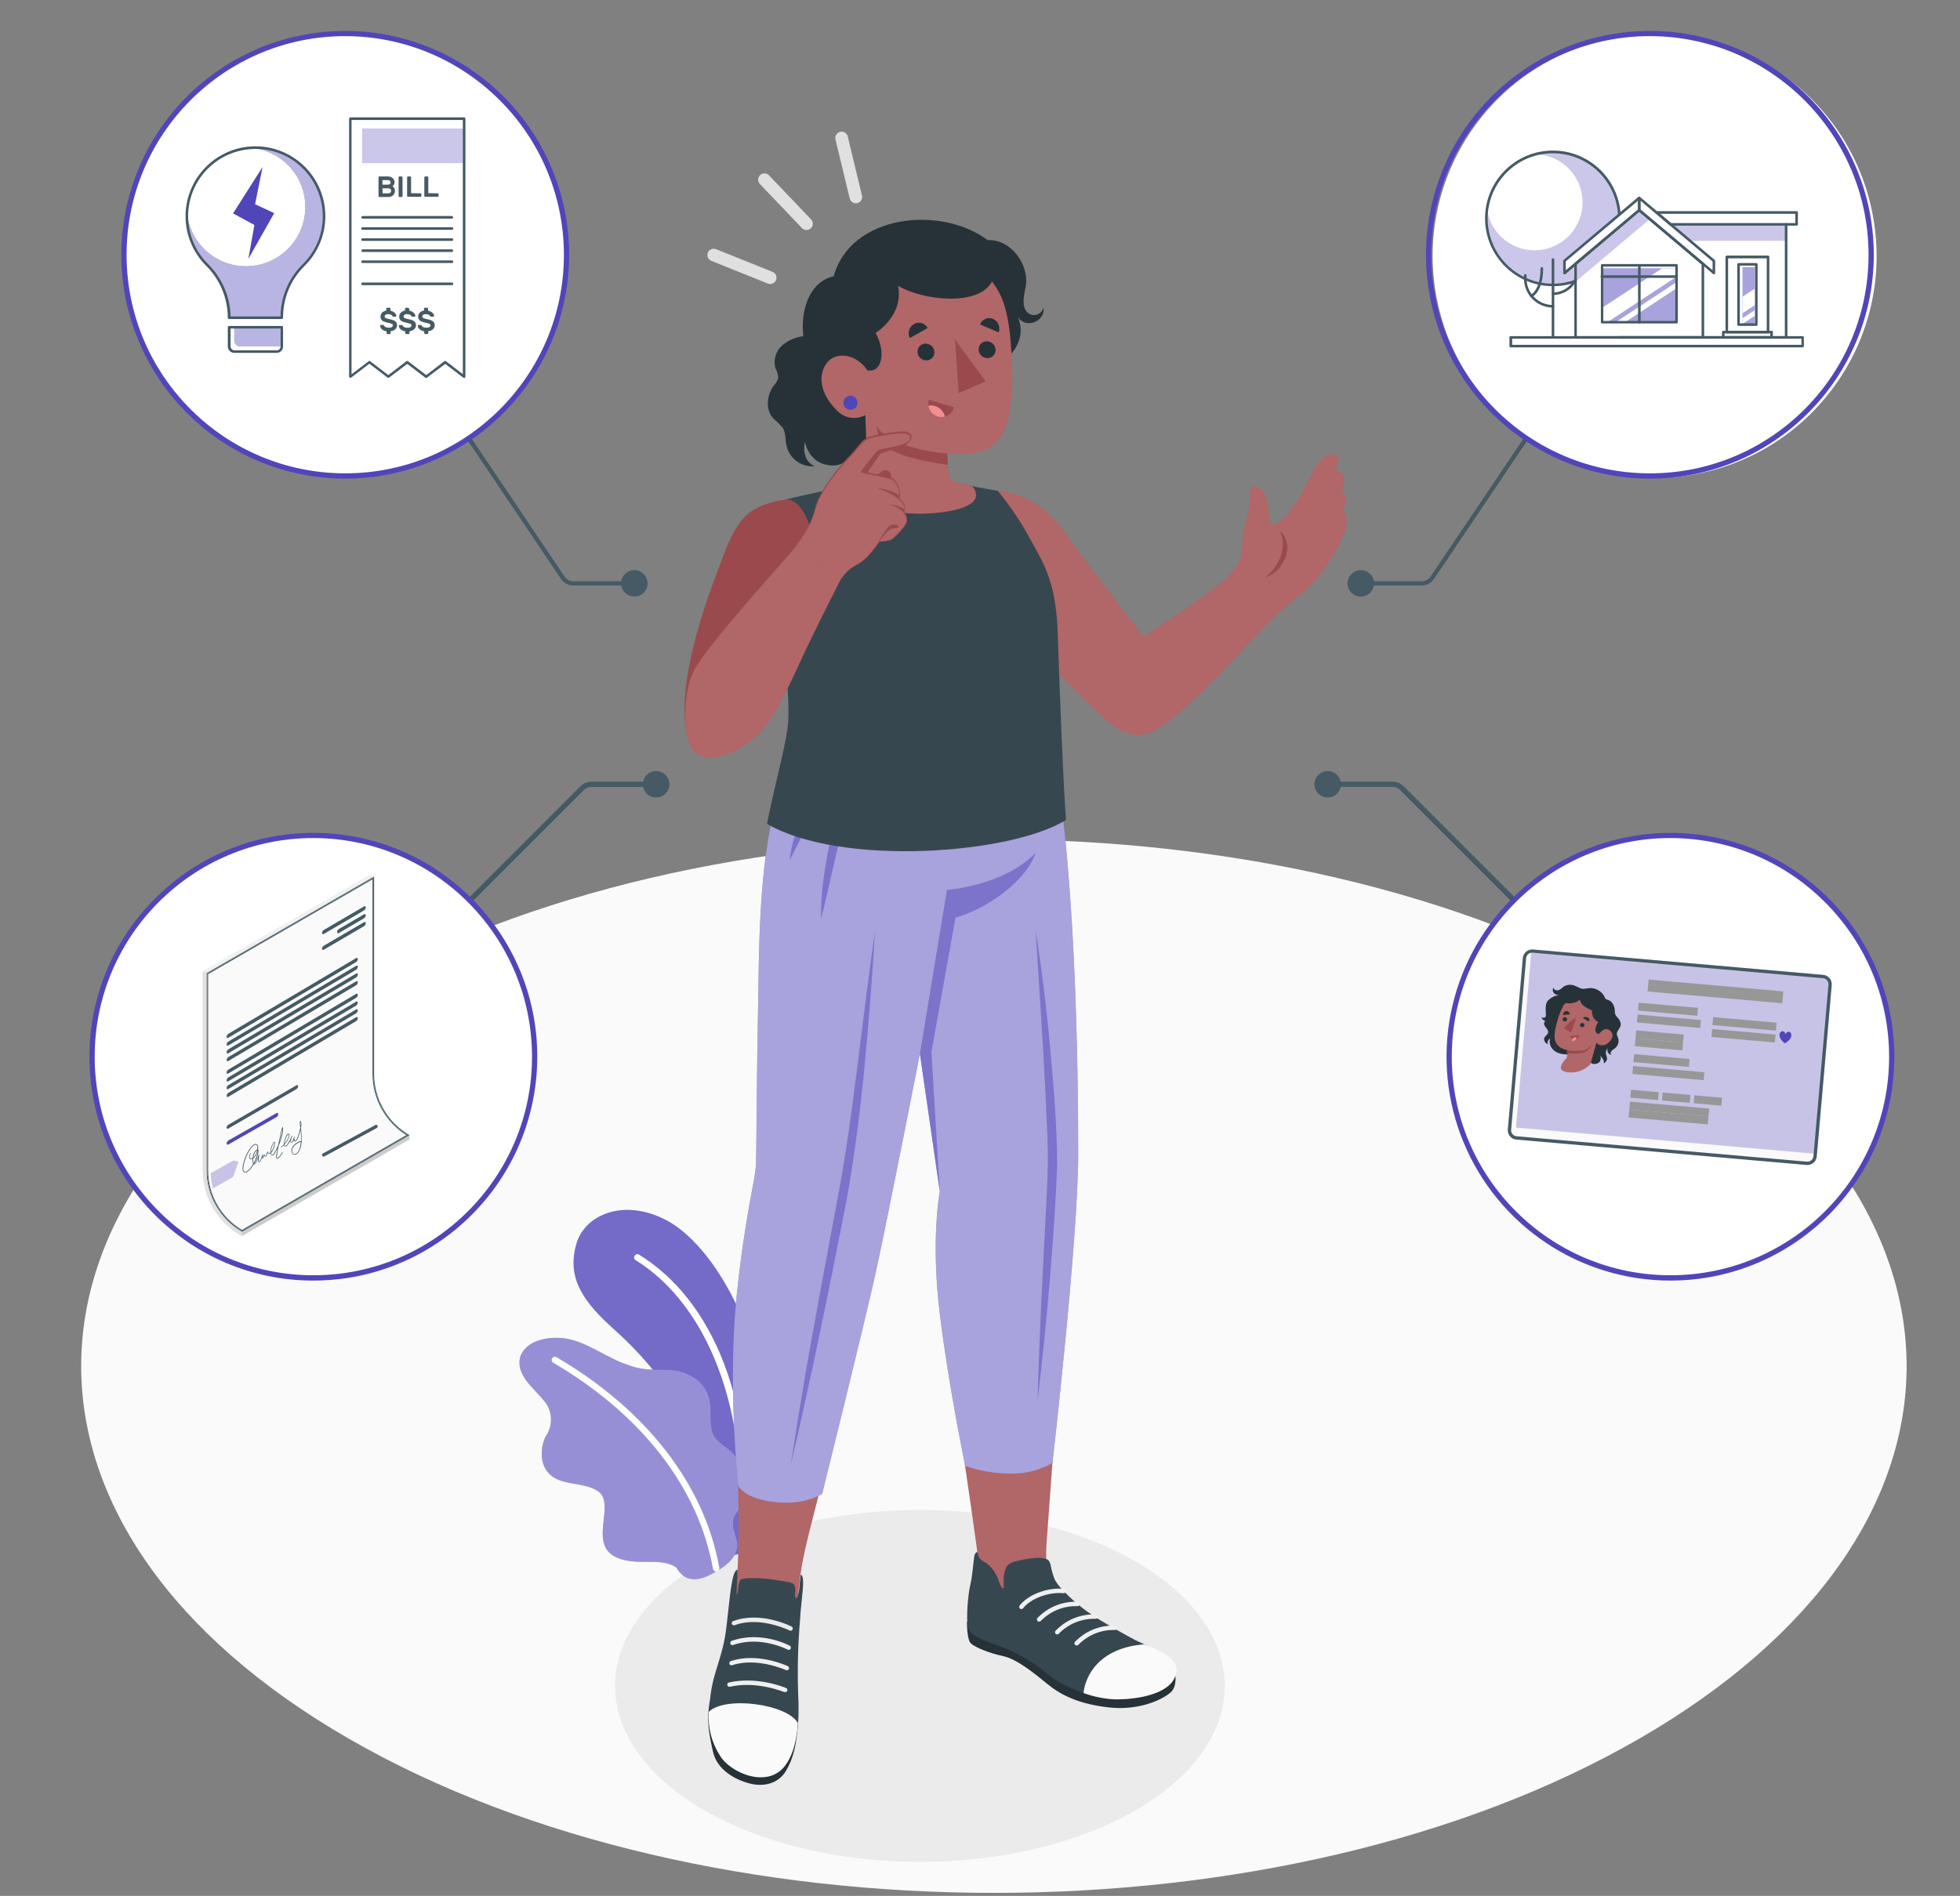 <?xml version="1.0" encoding="UTF-8"?>
<svg width="493px" height="477px" viewBox="0 0 493 477" version="1.1" xmlns="http://www.w3.org/2000/svg" xmlns:xlink="http://www.w3.org/1999/xlink">
    <rect x="0" y="0" width="493" height="477" fill="#808080" stroke="none"/>
    <title>Personal finance-amico</title>
    <g id="Page-1" stroke="none" stroke-width="1" fill="none" fill-rule="evenodd">
        <g id="Personal-finance-amico" transform="translate(0.086, 0.236)">
            <g id="freepik--Floor--inject-60" transform="translate(20.332, 210.955)" fill="#FAFAFA" fill-rule="nonzero">
                <path d="M67.252,226.219 C-22.418,174.459 -22.418,90.539 67.252,38.809 C156.923,-12.921 302.252,-12.951 391.913,38.809 C481.572,90.569 481.562,174.489 391.913,226.249 C302.262,278.009 156.903,277.979 67.252,226.219 Z" id="freepik--floor--inject-60"></path>
            </g>
            <g id="freepik--Shadows--inject-60" transform="translate(13.694, 329.434)" fill="#EBEBEB" fill-rule="nonzero">
                <ellipse id="freepik--Shadow--inject-60" cx="217.61" cy="94.5" rx="76.69" ry="44.28"></ellipse>
            </g>
            <g id="freepik--Plants--inject-60" transform="translate(130.576, 304.173)" fill-rule="nonzero">
                <g id="freepik--plants--inject-60">
                    <path d="M49.508,87.83 L57.918,85.94 C57.918,85.94 62.468,68.65 62.078,53.94 C61.488,31.94 49.078,8.94 36.918,2.58 C26.168,-3.04 16.488,1.26 14.368,8.39 C11.678,17.39 16.368,23.39 24.008,30.25 C38.388,43.2 50.338,61.42 49.508,87.83 Z" id="Path" fill="#5145BA"></path>
                    <path d="M49.508,87.83 L57.918,85.94 C57.918,85.94 62.468,68.65 62.078,53.94 C61.488,31.94 49.078,8.94 36.918,2.58 C26.168,-3.04 16.488,1.26 14.368,8.39 C11.678,17.39 16.368,23.39 24.008,30.25 C38.388,43.2 50.338,61.42 49.508,87.83 Z" id="Path" fill="#FFFFFF" opacity="0.2"></path>
                    <path d="M55.848,84.59 L55.768,84.59 C55.37,84.43 55.139,84.012 55.218,83.59 C58.038,50.17 47.048,23.64 29.218,12.65 C28.834,12.41 28.718,11.904 28.958,11.52 C29.071,11.336 29.253,11.206 29.464,11.157 C29.674,11.108 29.895,11.145 30.078,11.26 C48.468,22.58 59.638,48.41 56.808,84.06 C56.752,84.259 56.619,84.426 56.439,84.526 C56.258,84.626 56.046,84.649 55.848,84.59 Z" id="Path" fill="#FFFFFF"></path>
                    <path d="M49.728,90.8 C52.278,89.38 55.018,87.02 54.798,83.85 C54.088,80.27 52.528,78.71 55.178,75.38 C57.909,70.538 57.034,64.464 53.048,60.59 C48.578,57.14 48.048,57.22 48.048,50.13 C48.048,43.04 41.918,40.24 37.128,40.24 C32.338,40.24 30.478,40.18 27.308,39.01 C21.748,37.22 16.998,33.08 11.218,32.3 C7.328,31.83 1.968,32.69 0.288,36.66 C-1.192,41.25 3.388,44.66 5.968,47.76 C8.349,50.31 8.6,54.185 6.568,57.02 C5.158,60.09 5.128,64.13 7.568,66.47 C10.638,69.47 15.878,68.37 19.498,70.61 C25.748,74.28 13.278,88.47 30.978,88.55 C33.728,88.55 37.118,88.32 39.488,89.99 C41.958,94.38 45.998,93.14 49.728,90.8 Z" id="Path" fill="#5145BA"></path>
                    <path d="M49.728,90.8 C52.278,89.38 55.018,87.02 54.798,83.85 C54.088,80.27 52.528,78.71 55.178,75.38 C57.909,70.538 57.034,64.464 53.048,60.59 C48.578,57.14 48.048,57.22 48.048,50.13 C48.048,43.04 41.918,40.24 37.128,40.24 C32.338,40.24 30.478,40.18 27.308,39.01 C21.748,37.22 16.998,33.08 11.218,32.3 C7.328,31.83 1.968,32.69 0.288,36.66 C-1.192,41.25 3.388,44.66 5.968,47.76 C8.349,50.31 8.6,54.185 6.568,57.02 C5.158,60.09 5.128,64.13 7.568,66.47 C10.638,69.47 15.878,68.37 19.498,70.61 C25.748,74.28 13.278,88.47 30.978,88.55 C33.728,88.55 37.118,88.32 39.488,89.99 C41.958,94.38 45.998,93.14 49.728,90.8 Z" id="Path" fill="#FFFFFF" opacity="0.4"></path>
                    <path d="M49.258,90.93 C48.956,90.848 48.73,90.598 48.678,90.29 C45.028,69.91 30.738,51.48 8.438,38.41 C8.096,38.166 7.998,37.701 8.211,37.339 C8.424,36.978 8.879,36.839 9.258,37.02 C31.968,50.33 46.528,69.15 50.258,90.02 C50.296,90.23 50.248,90.446 50.126,90.62 C50.004,90.795 49.818,90.914 49.608,90.95 C49.491,90.969 49.372,90.962 49.258,90.93 Z" id="Path" fill="#FFFFFF"></path>
                </g>
            </g>
            <g id="freepik--Character--inject-60" transform="translate(172.078, 29.189)" fill-rule="nonzero">
                <g id="freepik--character--inject-60">
                    <g id="freepik--Bottom--inject-60" transform="translate(5.973, 153.774)">
                        <path d="M7.243,213.63 C8.373,198.07 6.623,186.13 7.913,161.83 L7.913,161.83 C8.033,155.6 8.263,148.92 8.673,142.99 C10.083,123.04 13.153,116.22 13.443,112.37 C13.443,112.37 13.973,81.37 15.273,37.67 C15.883,17.14 21.833,10.92 26.593,0.02 L84.353,0.02 C90.673,26.91 91.223,85.57 91.033,113.29 C90.943,127.42 85.233,203.03 85.123,204.77 C84.713,210.94 85.253,213.37 87.673,215.97 C92.733,221.4 100.073,226.57 106.423,231.31 C105.503,233.74 97.873,233.65 94.093,231.8 C89.146,229.218 84.434,226.206 80.013,222.8 C74.793,218.94 68.133,215.8 68.013,209.97 C67.986,209.616 67.929,209.265 67.843,208.92 C67.743,205.49 59.743,154.92 59.083,143.18 C58.513,133.09 59.743,115.97 59.743,115.97 L53.223,73.22 C53.223,73.22 49.223,98.49 45.153,115.74 C41.853,129.74 36.403,153.74 32.673,171.02 L32.673,171.02 C29.103,190.93 23.853,205.1 22.953,215.07 C22.673,217.44 19.953,240.8 18.873,246.15 C17.793,251.5 6.093,251.64 5.353,242.44 C4.863,236.34 7.023,216.57 7.243,213.63 Z" id="Path" fill="#B16668"></path>
                        <path d="M117.223,237.52 C117.543,237.52 118.063,241.06 116.333,242.59 C114.333,244.36 108.423,247.29 100.563,246.36 C92.703,245.43 88.433,243.05 85.263,240.45 C82.093,237.85 77.653,234.2 74.093,233.45 C70.793,232.76 67.193,231.31 66.093,230.3 C64.993,229.29 65.093,224.76 65.093,224.76 L117.223,237.52 Z" id="Path" fill="#263238"></path>
                        <path d="M67.703,207.28 C67.703,207.28 67.113,207.28 66.923,208.36 C66.693,209.61 66.473,213.24 65.973,215.3 C65.283,218.16 64.863,224 65.323,226.3 C65.783,228.6 71.173,230.17 74.623,231.44 C78.684,233.165 82.46,235.495 85.823,238.35 C89.543,241.35 97.333,244.35 102.453,244.35 C110.253,244.35 115.293,242.2 116.823,239.35 C118.713,235.86 117.183,233.86 108.163,229.8 C106.453,229.03 100.453,225.57 98.403,224.31 C96.234,222.987 94.177,221.489 92.253,219.83 C91.279,218.991 90.354,218.096 89.483,217.15 C88.578,216.309 87.803,215.339 87.183,214.27 C87.073,214.04 87.003,213.76 86.913,213.52 C86.651,212.838 86.447,212.136 86.303,211.42 C86.153,210.68 86.043,209.59 85.303,209.15 C84.286,208.739 83.175,208.617 82.093,208.8 C80.928,208.892 79.772,209.069 78.633,209.33 C77.323,209.64 75.793,209.78 75.023,211.02 C74.512,212.028 74.27,213.151 74.323,214.28 C74.323,214.81 74.323,215.33 74.323,215.86 C74.323,216.08 74.423,216.48 74.103,216.39 C73.783,216.3 73.463,215.53 73.353,215.26 C73.093,214.68 72.933,214.05 72.653,213.48 C72.348,212.808 71.965,212.174 71.513,211.59 C71.09,211.06 70.606,210.58 70.073,210.16 C69.538,209.862 69.023,209.528 68.533,209.16 C68.084,208.625 67.796,207.973 67.703,207.28 L67.703,207.28 Z" id="Path" fill="#37474F"></path>
                        <path d="M109.623,230.51 C98.323,231.41 94.843,238.43 94.403,242.76 C96.973,243.699 99.67,244.238 102.403,244.36 C110.203,244.36 115.563,242.21 117.093,239.36 C118.933,236.1 117.663,233.47 109.623,230.51 Z" id="Path" fill="#FAFAFA"></path>
                        <path d="M92.673,230.8 C92.546,230.8 92.423,230.758 92.323,230.68 C92.208,230.588 92.135,230.453 92.12,230.307 C92.105,230.16 92.149,230.014 92.243,229.9 C94.886,227.134 98.591,225.641 102.413,225.8 C102.561,225.813 102.698,225.884 102.792,225.999 C102.886,226.114 102.93,226.262 102.913,226.41 C102.901,226.555 102.83,226.69 102.717,226.782 C102.604,226.874 102.458,226.917 102.313,226.9 C98.856,226.798 95.515,228.151 93.103,230.63 C92.993,230.748 92.835,230.811 92.673,230.8 L92.673,230.8 Z" id="Path" fill="#F0F0F0"></path>
                        <path d="M87.773,228.03 C87.563,228.024 87.373,227.901 87.283,227.712 C87.192,227.522 87.215,227.297 87.343,227.13 C89.973,224.342 93.684,222.832 97.513,222.99 C97.817,223.018 98.041,223.286 98.013,223.59 C97.986,223.894 97.717,224.118 97.413,224.09 C93.955,223.983 90.612,225.337 88.203,227.82 C88.094,227.946 87.939,228.021 87.773,228.03 Z" id="Path" fill="#F0F0F0"></path>
                        <path d="M83.233,224.8 C83.105,224.81 82.979,224.766 82.883,224.68 C82.767,224.591 82.692,224.459 82.675,224.314 C82.658,224.169 82.701,224.023 82.793,223.91 C85.434,221.135 89.146,219.636 92.973,219.8 C93.277,219.83 93.499,220.101 93.468,220.405 C93.438,220.709 93.167,220.93 92.863,220.9 C89.406,220.795 86.063,222.149 83.653,224.63 C83.546,224.747 83.392,224.809 83.233,224.8 L83.233,224.8 Z" id="Path" fill="#F0F0F0"></path>
                        <path d="M78.773,221.64 C78.651,221.644 78.53,221.605 78.433,221.53 C78.197,221.338 78.153,220.995 78.333,220.75 C80.473,217.99 85.333,216.14 89.453,216.55 C89.65,216.57 89.821,216.693 89.902,216.873 C89.983,217.053 89.962,217.262 89.847,217.423 C89.732,217.583 89.54,217.67 89.343,217.65 C85.643,217.28 81.103,218.98 79.203,221.43 C79.102,221.566 78.942,221.644 78.773,221.64 L78.773,221.64 Z" id="Path" fill="#F0F0F0"></path>
                        <path d="M22.563,250.34 C22.253,255.67 21.423,259.2 19.563,262.34 C17.703,265.48 14.103,266.45 10.483,265.53 C6.863,264.61 2.243,262.17 1.203,257.53 C0.163,252.89 -0.437,249.78 0.383,244.84 L22.563,250.34 Z" id="Path" fill="#263238"></path>
                        <path d="M7.363,211.73 C5.873,211.85 5.443,219.01 4.583,226.17 C3.663,233.86 1.363,237.03 0.583,243.33 C-0.357,250.53 0.833,253.75 3.353,258.1 C5.873,262.45 14.803,266.72 19.203,260.48 C22.793,255.4 22.943,249.77 22.613,242.58 C22.423,236.506 22.583,230.426 23.093,224.37 C23.383,218.98 24.573,213.55 23.283,212.95 C23.183,213.74 23.083,214.75 22.983,215.52 C22.931,216.496 22.766,217.462 22.493,218.4 C22.343,218.8 22.013,219.22 21.883,218.57 C21.808,218.127 21.808,217.673 21.883,217.23 C22.093,215.23 21.093,215.08 20.553,214.93 C18.274,214.469 15.97,214.135 13.653,213.93 C12.513,213.85 8.583,213.68 8.073,214.33 C7.742,214.973 7.571,215.687 7.573,216.41 C7.443,217.49 7.193,218.28 7.163,217.94 C7.093,217.17 7.243,215.15 7.263,214.67 C7.283,214.19 7.363,213.56 7.363,213.09 C7.363,212.62 7.333,212.19 7.363,211.73 Z" id="Path" fill="#37474F"></path>
                        <path d="M0.133,247.5 C-0.137,251.35 0.838,255.186 2.913,258.44 C5.433,262.79 15.083,267.07 19.483,260.84 C21.673,257.74 22.253,254.07 22.563,250.33 C19.923,245.53 4.293,243.41 0.133,247.5 Z" id="Path" fill="#FAFAFA"></path>
                        <path d="M19.313,242.51 C19.25,242.52 19.186,242.52 19.123,242.51 C19.063,242.51 12.173,239.63 5.473,241.18 C5.33,241.216 5.178,241.193 5.052,241.116 C4.926,241.039 4.836,240.914 4.803,240.77 C4.77,240.627 4.796,240.476 4.875,240.352 C4.954,240.228 5.08,240.141 5.223,240.11 C12.313,238.47 19.343,241.39 19.603,241.51 C19.737,241.573 19.839,241.686 19.888,241.826 C19.937,241.965 19.928,242.118 19.863,242.25 C19.747,242.437 19.532,242.539 19.313,242.51 Z" id="Path" fill="#F0F0F0"></path>
                        <path d="M5.803,235.8 C5.544,235.775 5.338,235.572 5.308,235.314 C5.279,235.055 5.436,234.811 5.683,234.73 C12.353,232.46 19.763,235.86 20.043,236.01 C20.173,236.076 20.271,236.192 20.315,236.331 C20.358,236.471 20.343,236.622 20.273,236.75 C20.132,237.017 19.801,237.12 19.533,236.98 C19.473,236.98 12.243,233.66 6.033,235.77 C5.96,235.799 5.881,235.81 5.803,235.8 Z" id="Path" fill="#F0F0F0"></path>
                        <path d="M6.033,230.71 C5.824,230.688 5.645,230.548 5.573,230.35 C5.472,230.063 5.619,229.748 5.903,229.64 C13.253,227.01 20.283,230.72 20.543,230.88 C20.668,230.956 20.758,231.08 20.792,231.223 C20.825,231.365 20.801,231.516 20.723,231.64 C20.649,231.764 20.527,231.854 20.386,231.888 C20.245,231.921 20.096,231.897 19.973,231.82 C19.913,231.82 13.113,228.24 6.283,230.68 C6.203,230.71 6.118,230.72 6.033,230.71 Z" id="Path" fill="#F0F0F0"></path>
                        <path d="M6.403,225.73 C6.151,225.703 5.949,225.507 5.916,225.255 C5.883,225.003 6.026,224.761 6.263,224.67 C13.143,222.09 20.713,225.89 21.003,226.06 C21.265,226.212 21.354,226.548 21.203,226.81 C21.132,226.941 21.01,227.036 20.866,227.074 C20.722,227.112 20.569,227.089 20.443,227.01 C20.383,227.01 13.043,223.31 6.653,225.7 C6.573,225.73 6.488,225.74 6.403,225.73 L6.403,225.73 Z" id="Path" fill="#EBEBEB"></path>
                        <path d="M25.083,0.02 C18.383,12.23 13.413,22.39 12.733,58.69 C12.053,94.99 12.173,105.17 12.023,109.55 C11.873,113.93 9.333,121.75 7.103,143.32 C4.873,164.89 7.513,190.58 7.513,190.58 C7.513,190.58 9.053,194.05 17.303,194.79 C24.903,195.47 28.673,192.61 28.673,192.61 C28.673,192.61 39.103,150.61 41.993,137.61 C44.883,124.61 53.253,81.91 53.253,81.91 L58.253,116.55 C58.253,116.55 55.933,128.45 58.253,147.36 C60.573,166.27 64.663,185.64 64.663,185.64 C68.416,186.95 72.368,187.597 76.343,187.55 C79.941,187.614 83.487,186.686 86.593,184.87 C86.593,184.87 93.063,128.61 93.063,107.17 C93.063,85.73 92.493,31.73 85.743,0 L25.083,0.02 Z" id="Path" fill="#5145BA"></path>
                        <path d="M25.083,0.02 C18.383,12.23 13.413,22.39 12.733,58.69 C12.053,94.99 12.173,105.17 12.023,109.55 C11.873,113.93 9.333,121.75 7.103,143.32 C4.873,164.89 7.513,190.58 7.513,190.58 C7.513,190.58 9.053,194.05 17.303,194.79 C24.903,195.47 28.673,192.61 28.673,192.61 C28.673,192.61 39.103,150.61 41.993,137.61 C44.883,124.61 53.253,81.91 53.253,81.91 L58.253,116.55 C58.253,116.55 55.933,128.45 58.253,147.36 C60.573,166.27 64.663,185.64 64.663,185.64 C68.416,186.95 72.368,187.597 76.343,187.55 C79.941,187.614 83.487,186.686 86.593,184.87 C86.593,184.87 93.063,128.61 93.063,107.17 C93.063,85.73 92.493,31.73 85.743,0 L25.083,0.02 Z" id="Path" fill="#FFFFFF" opacity="0.5"></path>
                        <path d="M60.053,40.71 L53.253,81.93 L58.253,116.57 L56.143,81.47 L62.203,47.65 C67.373,46.41 79.133,40.21 82.373,31.36 C74.383,39.69 60.053,40.71 60.053,40.71 Z M35.863,16.62 C36.773,13.15 37.733,9.71 38.863,6.24 C36.966,9.346 35.404,12.645 34.203,16.08 C32.976,19.496 31.942,22.978 31.103,26.51 C30.283,30.04 29.613,33.61 29.103,37.2 C28.583,40.789 28.343,44.413 28.383,48.04 C29.253,44.52 30.053,41.04 30.853,37.52 C31.653,34 32.443,30.52 33.293,27.04 C34.143,23.56 35.003,20.08 35.863,16.62 Z M30.673,14.02 C31.833,11.9 33.013,9.78 34.083,7.55 C32.281,9.228 30.637,11.069 29.173,13.05 C27.699,15.022 26.362,17.094 25.173,19.25 C24.002,21.413 22.999,23.663 22.173,25.98 C21.316,28.3 20.758,30.719 20.513,33.18 L23.813,26.69 C24.933,24.56 26.043,22.44 27.203,20.34 C28.363,18.24 29.543,16.14 30.703,14.02 L30.673,14.02 Z M26.363,151.65 C24.363,162.817 22.503,174.007 20.783,185.22 C23.37,174.173 25.813,163.1 28.113,152 C30.453,140.89 32.653,129.81 34.833,118.64 C36.833,107.44 38.243,96.15 39.343,84.86 C40.443,73.57 41.273,62.25 41.963,50.93 C40.393,62.16 38.963,73.42 37.573,84.66 C36.183,95.9 34.653,107.12 32.573,118.22 C30.493,129.32 28.373,140.49 26.393,151.65 L26.363,151.65 Z M84.983,95.27 C85.203,100.18 85.503,105.13 85.423,109.99 C85.343,114.85 85.013,119.82 84.773,124.74 L84.023,139.53 C83.523,149.39 83.133,159.26 82.853,169.14 C84.013,159.32 85.013,149.49 85.853,139.65 C86.663,129.79 87.413,119.97 87.753,110.02 C87.753,100.02 86.873,90.21 85.993,80.36 C85.113,70.51 83.893,60.69 82.373,50.93 L84.223,80.49 C84.473,85.42 84.793,90.34 85.013,95.27 L84.983,95.27 Z" id="Shape" fill="#5145BA" opacity="0.5"></path>
                    </g>
                    <g id="freepik--Top--inject-60" transform="translate(0, -0)">
                        <path d="M78.836,94.084 C89.056,95.084 93.446,101.414 97.836,107.524 C101.836,113.064 115.486,130.704 115.486,130.704 C117.396,129.504 132.996,119.514 136.916,115.414 C141.066,111.074 140.056,108.674 140.456,105.414 C140.856,102.154 142.316,99.724 142.266,94.514 C142.266,92.024 144.826,92.864 145.716,94.424 C147.506,97.564 146.636,102.774 148.066,102.694 C149.735,101.815 151.185,100.571 152.306,99.054 C155.386,95.364 156.356,91.764 158.996,87.774 C159.996,86.244 161.326,84.584 163.386,84.884 C163.516,84.884 163.876,85.014 164.006,85.054 C164.294,85.168 164.484,85.445 164.486,85.754 C164.477,86.32 164.406,86.883 164.276,87.434 C164.186,87.824 163.846,88.954 163.846,88.954 C163.846,88.954 165.676,89.464 165.846,90.294 C166.079,91.575 165.893,92.897 165.316,94.064 C166.026,94.704 167.066,96.244 165.486,99.064 C166.156,99.444 167.416,101.624 165.706,105.464 C164.088,108.99 162.075,112.321 159.706,115.394 C156.076,119.904 152.946,121.394 148.226,125.954 C143.506,130.514 134.636,140.774 126.836,147.764 C117.836,155.884 114.326,157.854 107.126,152.704 C103.396,150.024 79.996,125.504 79.996,125.504 L78.836,94.084 Z" id="Path" fill="#B16668"></path>
                        <path d="M149.666,104.034 C151.376,106.944 150.616,112.284 146.116,115.814 C151.056,114.324 153.636,107.434 149.666,104.034 Z" id="Path" fill="#9A4A4D"></path>
                        <path d="M20.756,177.844 C22.986,166.554 25.956,156.844 26.126,151.434 C26.486,140.074 23.776,131.434 22.816,125.104 C20.746,111.224 22.266,98.954 25.506,96.214 C25.506,96.214 34.916,94.044 37.996,93.494 C40.436,93.054 42.316,92.764 45.536,91.984 C50.951,90.618 56.571,90.259 62.116,90.924 C63.626,91.084 68.906,92.074 71.626,92.714 C73.786,93.214 78.816,94.084 78.816,94.084 C81.956,97.892 84.71,102.002 87.036,106.354 C90.556,112.644 93.436,117.234 93.876,129.684 C94.566,149.424 95.216,166.424 95.966,176.884 C81.756,185.624 39.096,188.574 20.756,177.844 Z" id="Path" fill="#37474F"></path>
                        <path d="M37.526,40.104 C29.416,41.764 27.656,54.574 32.256,62.484 C39.876,75.554 47.366,77.484 48.326,83.714 C56.986,77.584 65.496,71.214 74.216,65.184 C79.966,62.674 86.856,57.324 83.836,50.284 C85.746,53.424 90.836,51.554 90.296,47.924 C90.088,48.904 89.3,49.656 88.311,49.818 C87.322,49.979 86.335,49.517 85.826,48.654 C84.826,46.884 85.486,44.654 85.826,42.654 C86.826,37.184 82.036,30.654 76.256,30.994 C64.496,22.164 41.836,24.484 37.526,40.104 Z" id="Path" fill="#263238"></path>
                        <path d="M42.106,84.894 C42.511,84.45 43.015,84.108 43.576,83.894 C44.297,83.727 45.037,83.66 45.776,83.694 C47.645,83.603 49.442,82.944 50.926,81.804 C52.366,80.714 53.146,79.204 54.266,77.804 C55.266,76.624 55.176,74.654 55.086,73.204 C54.946,69.084 53.496,65.115 50.946,61.874 C50.194,60.992 49.326,60.215 48.366,59.564 C47.426,58.998 46.447,58.5 45.436,58.074 C45.068,57.871 44.67,57.726 44.256,57.644 C43.069,57.401 41.866,57.238 40.656,57.154 C40.435,57.139 40.214,57.109 39.996,57.064 C39.701,56.992 39.421,56.87 39.166,56.704 C38.402,56.262 37.581,55.926 36.726,55.704 C34.72,55.111 32.619,54.907 30.536,55.104 C28.363,55.219 26.285,56.037 24.616,57.434 C22.954,58.888 22.286,61.175 22.906,63.294 C23.298,64.006 23.53,64.794 23.586,65.604 C23.404,66.34 23.028,67.014 22.496,67.554 C20.686,69.944 20.306,73.634 22.336,75.844 C23.205,76.569 24.008,77.369 24.736,78.234 C25.586,79.624 25.296,81.424 25.736,82.984 C26.171,84.603 27.204,85.997 28.626,86.884 C29.864,87.652 31.315,88.002 32.766,87.884 C30.366,86.884 29.766,84.224 30.306,81.694 C30.647,83.628 31.722,85.355 33.306,86.514 C34.966,87.724 38.146,88.174 39.856,87.034 C40.676,86.398 41.43,85.681 42.106,84.894 L42.106,84.894 Z" id="Path" fill="#263238"></path>
                        <path d="M45.956,87.764 L45.496,75.014 C43.044,76.341 40,75.783 38.176,73.674 C34.046,69.544 33.566,64.954 35.736,61.974 C38.126,58.684 43.556,59.824 45.966,63.744 C49.506,64.534 50.856,59.454 48.086,54.334 C48.086,54.334 55.216,50.014 53.726,42.474 C59.876,46.194 74.086,47.754 77.366,41.374 C79.366,44.294 82.146,47.704 82.366,63.684 C82.576,78.274 79.776,81.774 75.826,83.594 C73.476,84.684 70.576,85.004 66.076,84.684 L66.336,88.454 L66.336,88.454 C66.446,90.344 66.676,91.534 68.276,91.884 C69.876,92.234 72.346,92.884 72.346,92.884 C72.346,92.884 77.216,97.624 65.536,99.344 C48.106,101.914 38.786,93.344 38.786,93.344 L42.876,92.424 C45.956,91.754 46.106,90.094 45.956,87.764 Z" id="Path" fill="#B16668"></path>
                        <path d="M39.986,71.974 C40.011,72.69 40.465,73.321 41.137,73.571 C41.808,73.822 42.564,73.643 43.052,73.118 C43.54,72.593 43.663,71.825 43.364,71.174 C43.065,70.523 42.402,70.116 41.686,70.144 C40.715,70.188 39.958,71.002 39.986,71.974 L39.986,71.974 Z" id="Path" fill="#5145BA"></path>
                        <path d="M61.456,71.114 L67.796,73.044 C67.575,73.9 67.016,74.63 66.247,75.067 C65.478,75.504 64.565,75.612 63.716,75.364 C61.943,74.785 60.945,72.908 61.456,71.114 L61.456,71.114 Z" id="Path" fill="#9A4A4D"></path>
                        <path d="M61.836,72.574 C63.573,72.513 65.113,73.684 65.516,75.374 C64.916,75.554 64.276,75.554 63.676,75.374 C62.449,74.974 61.549,73.919 61.346,72.644 C61.508,72.611 61.672,72.587 61.836,72.574 L61.836,72.574 Z" id="Path" fill="#F28F8F"></path>
                        <path d="M79.026,54.204 L74.346,52.204 C74.58,51.576 75.06,51.07 75.676,50.806 C76.292,50.541 76.99,50.541 77.606,50.804 C78.907,51.381 79.531,52.874 79.026,54.204 L79.026,54.204 Z" id="Path" fill="#263238"></path>
                        <path d="M56.676,55.634 L61.166,53.104 C60.856,52.503 60.311,52.055 59.661,51.866 C59.011,51.677 58.311,51.763 57.726,52.104 C56.504,52.823 56.045,54.364 56.676,55.634 L56.676,55.634 Z" id="Path" fill="#263238"></path>
                        <polygon id="Path" fill="#9A4A4D" points="68.076 56.074 68.956 69.464 75.796 66.534"></polygon>
                        <path d="M73.996,58.364 C73.933,59.543 74.82,60.559 75.996,60.654 C76.552,60.725 77.111,60.559 77.538,60.198 C77.966,59.837 78.223,59.313 78.246,58.754 C78.315,57.573 77.426,56.555 76.246,56.464 C75.691,56.394 75.132,56.559 74.704,56.92 C74.277,57.281 74.02,57.805 73.996,58.364 Z" id="Path" fill="#263238"></path>
                        <path d="M58.616,58.944 C58.558,60.121 59.442,61.134 60.616,61.234 C61.173,61.305 61.734,61.138 62.162,60.775 C62.59,60.412 62.846,59.885 62.866,59.324 C62.924,58.149 62.039,57.14 60.866,57.044 C60.311,56.974 59.752,57.139 59.324,57.5 C58.897,57.861 58.64,58.385 58.616,58.944 Z" id="Path" fill="#263238"></path>
                        <path d="M66.076,84.684 C57.996,83.974 50.236,81.434 48.376,77.774 C48.376,77.774 48.376,81.774 51.696,83.674 C56.326,86.314 66.276,87.534 66.276,87.534 L66.076,84.684 Z" id="Path" fill="#9A4A4D"></path>
                        <g id="freepik--Hand--inject-60" transform="translate(0, 79.124)">
                            <path d="M25.506,17.091 C16.556,18.581 13.506,21.351 9.846,31.091 C6.266,40.461 -2.004,61.541 0.446,75.691 C1.936,84.331 23.736,62.631 23.736,62.631 L34.166,38.631 C34.166,38.631 33.056,17.091 25.506,17.091 Z" id="Path" fill="#9A4A4D"></path>
                            <path d="M27.986,28.961 C29.906,26.251 31.886,23.471 32.896,19.431 C33.906,15.391 37.086,11.671 38.166,10.141 C39.246,8.611 41.596,6.361 43.386,4.211 C45.176,2.061 45.696,1.471 48.266,1.031 C51.786,0.431 54.556,-0.119 55.936,0.301 C57.316,0.721 57.276,1.631 56.076,2.851 C54.876,4.071 52.356,4.371 51.566,4.611 C50.776,4.851 49.066,5.611 49.066,5.611 L45.836,10.451 C45.836,10.451 51.376,11.451 52.466,12.071 C53.556,12.691 54.466,15.471 53.996,17.071 C53.996,17.071 55.996,18.451 55.236,20.451 C55.236,20.451 56.476,22.061 55.626,23.391 C54.671,24.734 53.564,25.962 52.326,27.051 C51.656,27.641 48.986,27.781 48.986,27.781 C47.811,29.573 46.406,31.204 44.806,32.631 C42.906,34.041 41.666,33.951 39.576,36.901 L27.986,28.961 Z" id="Path" fill="#B16668"></path>
                            <path d="M48.286,10.901 C49.596,10.341 49.886,9.451 51.126,9.901 C52.366,10.351 51.896,11.781 51.896,11.781 L48.286,10.901 Z" id="Path" fill="#9A4A4D"></path>
                            <path d="M53.926,17.091 C53.104,16.399 52.196,15.814 51.226,15.351 C50.326,14.911 48.426,14.241 48.426,14.241 C49.747,14.355 51.044,14.661 52.276,15.151 C52.905,15.401 53.51,15.706 54.086,16.061 C54.092,16.369 54.048,16.676 53.956,16.971 L53.926,17.091 Z" id="Path" fill="#9A4A4D"></path>
                            <path d="M54.096,18.961 C54.538,19.144 54.965,19.357 55.376,19.601 C55.344,19.906 55.27,20.205 55.156,20.491 C54.436,19.491 51.676,18.321 51.676,18.321 C52.504,18.444 53.316,18.659 54.096,18.961 Z" id="Path" fill="#9A4A4D"></path>
                            <path d="M48.446,28.451 C49.206,26.916 50.114,25.459 51.156,24.101 C51.851,23.324 53.026,23.211 53.856,23.841 C54.206,24.371 52.406,24.301 51.856,24.531 C50.531,25.661 49.382,26.982 48.446,28.451 Z" id="Path" fill="#9A4A4D"></path>
                            <path d="M44.276,10.261 C44.276,10.261 45.276,8.831 47.106,6.551 C48.936,4.271 48.816,4.611 50.576,4.261 C52.336,3.911 55.676,3.321 56.576,2.261 C56.422,2.47 56.251,2.667 56.066,2.851 C54.906,4.031 52.346,4.371 51.556,4.611 C50.766,4.851 49.056,5.611 49.056,5.611 L45.696,10.611 L44.276,10.261 Z" id="Path" fill="#9A4A4D"></path>
                            <path d="M27.986,28.961 C22.066,36.101 6.106,53.281 2.416,60.121 C-0.144,64.851 -0.784,75.841 1.826,79.841 C4.436,83.841 11.826,82.161 17.906,76.841 C23.116,72.271 27.456,61.271 31.236,53.441 C35.016,45.611 39.536,36.781 39.536,36.781 L27.986,28.961 Z" id="Path" fill="#B16668"></path>
                            <path d="M27.986,28.961 C29.336,27.151 30.515,25.219 31.506,23.191 C31.98,22.168 32.368,21.108 32.666,20.021 C32.922,18.915 33.284,17.837 33.746,16.801 C34.738,14.762 35.949,12.838 37.356,11.061 C38.694,9.234 40.161,7.507 41.746,5.891 C42.516,5.061 43.226,4.201 43.956,3.331 C44.638,2.39 45.58,1.671 46.666,1.261 C47.766,0.972 48.881,0.745 50.006,0.581 C51.116,0.391 52.236,0.201 53.366,0.081 C53.937,0.007 54.512,-0.016 55.086,0.011 C55.688,0.005 56.277,0.19 56.766,0.541 C57.034,0.754 57.174,1.09 57.136,1.431 C57.084,1.738 56.961,2.029 56.776,2.281 C56.451,2.772 56.02,3.185 55.516,3.491 C54.503,4.037 53.409,4.418 52.276,4.621 C51.193,4.897 50.138,5.276 49.126,5.751 L49.206,5.691 L45.926,10.491 L45.826,10.251 C47.826,10.651 49.826,11.031 51.826,11.631 C52.085,11.702 52.334,11.806 52.566,11.941 C52.795,12.091 52.992,12.285 53.146,12.511 C53.446,12.943 53.685,13.414 53.856,13.911 C54.236,14.899 54.319,15.976 54.096,17.011 L54.046,16.861 C54.591,17.259 55.022,17.794 55.296,18.411 C55.438,18.725 55.51,19.066 55.506,19.411 C55.51,19.753 55.445,20.093 55.316,20.411 L55.316,20.291 C55.964,21.082 56.163,22.149 55.846,23.121 C55.337,23.954 54.733,24.726 54.046,25.421 C53.716,25.771 53.376,26.121 53.046,26.421 C52.719,26.798 52.313,27.099 51.856,27.301 C50.922,27.569 49.958,27.723 48.986,27.761 L49.066,27.761 C48.436,28.681 47.766,29.561 47.066,30.411 C46.372,31.274 45.572,32.046 44.686,32.711 C43.786,33.371 42.746,33.781 41.856,34.441 C40.974,35.108 40.207,35.915 39.586,36.831 C40.201,35.908 40.957,35.088 41.826,34.401 C42.716,33.731 43.746,33.301 44.626,32.641 C45.495,31.966 46.277,31.186 46.956,30.321 C47.656,29.471 48.306,28.571 48.956,27.661 L48.956,27.661 L49.006,27.661 C49.959,27.621 50.903,27.463 51.816,27.191 C52.244,27 52.623,26.717 52.926,26.361 C53.266,26.021 53.596,25.681 53.926,25.361 C54.591,24.678 55.178,23.923 55.676,23.111 C55.957,22.217 55.765,21.242 55.166,20.521 L55.166,20.471 L55.166,20.401 C55.406,19.825 55.406,19.177 55.166,18.601 C54.9,18.032 54.494,17.54 53.986,17.171 L53.916,17.121 L53.916,17.031 C54.118,16.05 54.032,15.033 53.666,14.101 C53.326,13.171 52.846,12.191 51.816,12.001 C49.84,11.453 47.838,11.006 45.816,10.661 L45.586,10.611 L45.716,10.421 L48.966,5.601 L48.966,5.601 L48.966,5.601 C49.995,5.106 51.07,4.714 52.176,4.431 C53.273,4.243 54.333,3.881 55.316,3.361 C55.777,3.077 56.172,2.699 56.476,2.251 C56.786,1.821 56.946,1.251 56.526,0.951 C55.686,0.321 54.456,0.461 53.366,0.541 C52.276,0.621 51.136,0.851 50.026,1.031 C48.914,1.182 47.812,1.403 46.726,1.691 C45.679,2.082 44.773,2.779 44.126,3.691 C43.396,4.541 42.666,5.421 41.896,6.241 C40.31,7.844 38.84,9.559 37.496,11.371 C36.089,13.132 34.876,15.04 33.876,17.061 C33.438,18.023 33.09,19.024 32.836,20.051 C32.524,21.14 32.119,22.2 31.626,23.221 C30.591,25.241 29.373,27.163 27.986,28.961 Z" id="Path" fill="#9A4A4D"></path>
                        </g>
                    </g>
                    <path d="M23.036,41.034 C22.881,41.425 22.576,41.737 22.189,41.902 C21.803,42.068 21.366,42.072 20.976,41.914 L6.746,36.204 C6.221,35.994 5.848,35.519 5.768,34.958 C5.688,34.398 5.913,33.838 6.358,33.488 C6.803,33.139 7.401,33.054 7.926,33.264 L22.156,38.974 C22.547,39.13 22.859,39.435 23.025,39.821 C23.19,40.208 23.194,40.645 23.036,41.034 L23.036,41.034 Z" id="Path" fill="#E0E0E0"></path>
                    <path d="M44.626,20.574 C44.431,21.269 43.79,21.743 43.069,21.726 C42.348,21.71 41.73,21.207 41.566,20.504 L37.966,5.594 C37.802,4.757 38.327,3.94 39.156,3.741 C39.986,3.542 40.824,4.034 41.056,4.854 L44.646,19.754 C44.715,20.024 44.708,20.308 44.626,20.574 L44.626,20.574 Z" id="Path" fill="#E0E0E0"></path>
                    <path d="M32.226,27.304 C32.146,27.571 31.998,27.812 31.796,28.004 C31.493,28.296 31.086,28.454 30.666,28.445 C30.246,28.436 29.846,28.259 29.556,27.954 L18.966,16.874 C18.575,16.465 18.432,15.879 18.591,15.335 C18.749,14.792 19.186,14.374 19.736,14.24 C20.285,14.106 20.865,14.275 21.256,14.684 L31.836,25.764 C32.234,26.17 32.383,26.758 32.226,27.304 L32.226,27.304 Z" id="Path" fill="#E0E0E0"></path>
                </g>
            </g>
            <g id="freepik--Services--inject-60" transform="translate(22.891, 0)" fill-rule="nonzero">
                <g id="freepik--services--inject-60">
                    <path d="M136.573,147.074 L121.253,147.074 C119.996,147.074 118.823,146.447 118.123,145.404 L63.423,64.164 L64.303,63.574 L119.023,144.814 C119.522,145.563 120.362,146.014 121.263,146.014 L136.583,146.014 L136.573,147.074 Z" id="Path" fill="#455A64"></path>
                    <path d="M139.903,146.544 C139.897,148.381 138.404,149.867 136.566,149.864 C134.728,149.86 133.241,148.368 133.243,146.53 C133.245,144.692 134.735,143.204 136.573,143.204 C137.458,143.204 138.306,143.556 138.931,144.182 C139.556,144.809 139.905,145.659 139.903,146.544 L139.903,146.544 Z" id="Path" fill="#455A64"></path>
                    <circle id="Oval" fill="#FFFFFF" transform="translate(63.871, 63.871) rotate(-80.78) translate(-63.871, -63.871) " cx="63.871" cy="63.871" r="55.67"></circle>
                    <path d="M63.863,120.184 C41.083,120.184 20.546,106.461 11.829,85.414 C3.112,64.367 7.933,40.142 24.042,24.036 C40.152,7.929 64.377,3.113 85.422,11.834 C106.467,20.554 120.187,41.093 120.183,63.874 C120.144,94.961 94.95,120.151 63.863,120.184 Z M63.863,8.854 C33.487,8.854 8.863,33.478 8.863,63.854 C8.863,94.229 33.487,118.854 63.863,118.854 C94.238,118.854 118.863,94.229 118.863,63.854 C118.819,33.496 94.22,8.898 63.863,8.854 Z" id="Shape" fill="#5145BA"></path>
                    <g id="freepik--Bill--inject-60" transform="translate(64.833, 29.294)">
                        <path d="M19.4,65.57 C19.329,65.57 19.259,65.549 19.2,65.51 L14.63,62.02 L10.06,65.47 C9.945,65.558 9.785,65.558 9.67,65.47 L5.09,61.98 L0.52,65.47 C0.421,65.54 0.291,65.55 0.182,65.495 C0.074,65.441 0.004,65.331 0,65.21 L0,0.33 C0,0.148 0.148,0 0.33,0 L28.93,0 C29.112,0 29.26,0.148 29.26,0.33 L29.26,65.25 C29.256,65.371 29.186,65.481 29.078,65.535 C28.969,65.59 28.839,65.58 28.74,65.51 L24.19,62.02 L19.59,65.47 C19.541,65.525 19.473,65.56 19.4,65.57 L19.4,65.57 Z M5.09,61.28 C5.162,61.283 5.232,61.308 5.29,61.35 L9.86,64.84 L14.43,61.35 C14.548,61.26 14.712,61.26 14.83,61.35 L19.4,64.84 L23.97,61.35 C24.085,61.262 24.245,61.262 24.36,61.35 L28.61,64.6 L28.61,0.65 L0.61,0.65 L0.61,64.65 L4.86,61.4 C4.92,61.334 5.001,61.291 5.09,61.28 L5.09,61.28 Z" id="Shape" fill="#455A64"></path>
                        <rect id="Rectangle" fill="#5145BA" opacity="0.3" x="3.27" y="2.79" width="25.67" height="8.72"></rect>
                        <path d="M7.6,20.03 C7.547,20.032 7.495,20.01 7.46,19.97 C7.422,19.933 7.401,19.883 7.4,19.83 L7.4,15.07 C7.401,15.017 7.422,14.967 7.46,14.93 C7.495,14.89 7.547,14.868 7.6,14.87 L9.77,14.87 C10.041,14.862 10.311,14.913 10.56,15.02 C10.754,15.097 10.925,15.221 11.06,15.38 C11.185,15.516 11.28,15.676 11.34,15.85 C11.397,16 11.427,16.159 11.43,16.32 C11.432,16.456 11.412,16.591 11.37,16.72 C11.334,16.823 11.284,16.921 11.22,17.01 C11.174,17.085 11.117,17.153 11.05,17.21 C11.013,17.253 10.969,17.291 10.92,17.32 C11.084,17.441 11.226,17.59 11.34,17.76 C11.471,17.977 11.537,18.227 11.53,18.48 C11.526,18.671 11.492,18.86 11.43,19.04 C11.362,19.223 11.256,19.39 11.12,19.53 C10.985,19.685 10.818,19.808 10.63,19.89 C10.413,19.985 10.177,20.033 9.94,20.03 L7.6,20.03 Z M10.43,16.36 C10.443,16.199 10.376,16.042 10.25,15.94 C10.091,15.826 9.895,15.773 9.7,15.79 L8.39,15.79 L8.39,16.93 L9.7,16.93 C9.895,16.947 10.091,16.894 10.25,16.78 C10.376,16.678 10.443,16.521 10.43,16.36 Z M8.43,19.11 L9.79,19.11 C10.006,19.128 10.22,19.063 10.39,18.93 C10.513,18.813 10.579,18.649 10.57,18.48 C10.578,18.306 10.508,18.138 10.38,18.02 C10.211,17.892 10.001,17.831 9.79,17.85 L8.39,17.85 L8.43,19.11 Z" id="Shape" fill="#455A64"></path>
                        <path d="M12.65,20.03 C12.597,20.032 12.545,20.01 12.51,19.97 C12.472,19.933 12.451,19.883 12.45,19.83 L12.45,15.07 C12.451,15.017 12.472,14.967 12.51,14.93 C12.545,14.89 12.597,14.868 12.65,14.87 L13.25,14.87 C13.3,14.871 13.347,14.893 13.38,14.93 C13.418,14.967 13.439,15.017 13.44,15.07 L13.44,19.83 C13.439,19.883 13.418,19.933 13.38,19.97 C13.347,20.007 13.3,20.029 13.25,20.03 L12.65,20.03 Z" id="Path" fill="#455A64"></path>
                        <path d="M18.02,19.11 C18.066,19.096 18.114,19.096 18.16,19.11 C18.178,19.155 18.178,19.205 18.16,19.25 L18.16,19.78 C18.178,19.825 18.178,19.875 18.16,19.92 C18.123,19.958 18.073,19.979 18.02,19.98 L14.79,19.98 C14.682,19.975 14.595,19.888 14.59,19.78 L14.59,15.07 C14.595,14.962 14.682,14.875 14.79,14.87 L15.39,14.87 C15.498,14.875 15.585,14.962 15.59,15.07 L15.59,19.07 L18.02,19.11 Z" id="Path" fill="#455A64"></path>
                        <path d="M22.35,19.11 C22.396,19.096 22.444,19.096 22.49,19.11 C22.508,19.155 22.508,19.205 22.49,19.25 L22.49,19.78 C22.508,19.825 22.508,19.875 22.49,19.92 C22.453,19.958 22.403,19.979 22.35,19.98 L19.12,19.98 C19.012,19.975 18.925,19.888 18.92,19.78 L18.92,15.07 C18.925,14.962 19.012,14.875 19.12,14.87 L19.72,14.87 C19.828,14.875 19.915,14.962 19.92,15.07 L19.92,19.07 L22.35,19.11 Z" id="Path" fill="#455A64"></path>
                        <path d="M10.4,48.65 C10.62,48.684 10.833,48.755 11.03,48.86 C11.202,48.942 11.358,49.053 11.49,49.19 C11.601,49.302 11.696,49.43 11.77,49.57 C11.827,49.69 11.864,49.818 11.88,49.95 C11.887,50.007 11.864,50.063 11.82,50.1 C11.78,50.131 11.731,50.149 11.68,50.15 L11.19,50.15 C11.126,50.153 11.063,50.135 11.01,50.1 C10.96,50.067 10.919,50.022 10.89,49.97 C10.809,49.837 10.695,49.727 10.56,49.65 C10.352,49.549 10.121,49.504 9.89,49.52 C9.771,49.504 9.649,49.504 9.53,49.52 C9.419,49.537 9.313,49.578 9.22,49.64 C9.142,49.687 9.074,49.748 9.02,49.82 C8.973,49.895 8.948,49.982 8.95,50.07 C8.946,50.169 8.974,50.267 9.03,50.35 C9.099,50.432 9.189,50.494 9.29,50.53 C9.439,50.593 9.593,50.644 9.75,50.68 L10.44,50.83 C10.697,50.883 10.948,50.96 11.19,51.06 C11.374,51.132 11.543,51.237 11.69,51.37 C11.816,51.481 11.913,51.622 11.97,51.78 C12.032,51.953 12.063,52.136 12.06,52.32 C12.059,52.505 12.022,52.689 11.95,52.86 C11.869,53.027 11.761,53.179 11.63,53.31 C11.477,53.449 11.301,53.561 11.11,53.64 C10.894,53.734 10.664,53.795 10.43,53.82 L10.43,54.32 C10.432,54.373 10.41,54.425 10.37,54.46 C10.333,54.498 10.283,54.519 10.23,54.52 L9.63,54.52 C9.577,54.519 9.527,54.498 9.49,54.46 C9.45,54.425 9.428,54.373 9.43,54.32 L9.43,53.82 C9.217,53.789 9.009,53.732 8.81,53.65 C8.627,53.574 8.455,53.473 8.3,53.35 C8.16,53.235 8.041,53.096 7.95,52.94 C7.866,52.782 7.818,52.608 7.81,52.43 C7.785,52.387 7.785,52.333 7.81,52.29 C7.849,52.25 7.904,52.228 7.96,52.23 L8.47,52.23 C8.532,52.215 8.598,52.215 8.66,52.23 C8.71,52.265 8.748,52.314 8.77,52.37 C8.81,52.436 8.853,52.499 8.9,52.56 C8.955,52.629 9.023,52.687 9.1,52.73 C9.196,52.787 9.301,52.828 9.41,52.85 C9.564,52.885 9.722,52.902 9.88,52.9 C10.023,52.915 10.167,52.915 10.31,52.9 C10.436,52.885 10.557,52.847 10.67,52.79 C10.765,52.744 10.85,52.679 10.92,52.6 C10.982,52.52 11.014,52.421 11.01,52.32 C11.016,52.22 10.979,52.122 10.91,52.05 C10.818,51.975 10.713,51.918 10.6,51.88 C10.43,51.821 10.256,51.774 10.08,51.74 L9.36,51.57 C9.141,51.518 8.927,51.448 8.72,51.36 C8.548,51.291 8.392,51.189 8.26,51.06 C8.141,50.941 8.049,50.798 7.99,50.64 C7.926,50.457 7.896,50.264 7.9,50.07 C7.899,49.887 7.94,49.705 8.02,49.54 C8.089,49.378 8.191,49.231 8.32,49.11 C8.458,48.976 8.617,48.864 8.79,48.78 C8.977,48.69 9.176,48.626 9.38,48.59 L9.38,48.09 C9.385,47.982 9.472,47.895 9.58,47.89 L10.19,47.89 C10.298,47.895 10.385,47.982 10.39,48.09 L10.4,48.65 Z" id="Path" fill="#455A64"></path>
                        <path d="M15.19,48.65 C15.41,48.684 15.623,48.755 15.82,48.86 C15.99,48.944 16.146,49.056 16.28,49.19 C16.391,49.302 16.486,49.43 16.56,49.57 C16.617,49.69 16.654,49.818 16.67,49.95 C16.672,50.006 16.65,50.061 16.61,50.1 C16.57,50.131 16.521,50.149 16.47,50.15 L15.95,50.15 C15.886,50.153 15.823,50.135 15.77,50.1 C15.72,50.067 15.679,50.022 15.65,49.97 C15.569,49.837 15.455,49.727 15.32,49.65 C15.111,49.55 14.881,49.505 14.65,49.52 C14.531,49.504 14.409,49.504 14.29,49.52 C14.179,49.537 14.073,49.578 13.98,49.64 C13.902,49.687 13.834,49.748 13.78,49.82 C13.733,49.895 13.708,49.982 13.71,50.07 C13.702,50.17 13.73,50.27 13.79,50.35 C13.859,50.432 13.949,50.494 14.05,50.53 C14.199,50.593 14.353,50.644 14.51,50.68 L15.2,50.83 C15.457,50.883 15.708,50.96 15.95,51.06 C16.134,51.132 16.303,51.237 16.45,51.37 C16.576,51.481 16.673,51.622 16.73,51.78 C16.792,51.953 16.823,52.136 16.82,52.32 C16.819,52.505 16.782,52.689 16.71,52.86 C16.625,53.027 16.514,53.179 16.38,53.31 C16.229,53.447 16.057,53.559 15.87,53.64 C15.654,53.734 15.424,53.795 15.19,53.82 L15.19,54.32 C15.192,54.373 15.17,54.425 15.13,54.46 C15.093,54.498 15.043,54.519 14.99,54.52 L14.39,54.52 C14.319,54.542 14.242,54.522 14.19,54.47 C14.15,54.435 14.128,54.383 14.13,54.33 L14.13,53.83 C13.917,53.799 13.709,53.742 13.51,53.66 C13.327,53.584 13.155,53.483 13,53.36 C12.86,53.245 12.741,53.106 12.65,52.95 C12.566,52.792 12.518,52.618 12.51,52.44 C12.485,52.397 12.485,52.343 12.51,52.3 C12.547,52.262 12.597,52.241 12.65,52.24 L13.17,52.24 C13.233,52.226 13.297,52.226 13.36,52.24 C13.41,52.275 13.448,52.324 13.47,52.38 C13.51,52.446 13.553,52.509 13.6,52.57 C13.655,52.639 13.723,52.697 13.8,52.74 C13.896,52.797 14.001,52.838 14.11,52.86 C14.264,52.895 14.422,52.912 14.58,52.91 C14.72,52.925 14.86,52.925 15,52.91 C15.126,52.896 15.248,52.859 15.36,52.8 C15.46,52.757 15.549,52.692 15.62,52.61 C15.682,52.53 15.714,52.431 15.71,52.33 C15.716,52.23 15.679,52.132 15.61,52.06 C15.517,51.987 15.412,51.93 15.3,51.89 C15.13,51.832 14.956,51.786 14.78,51.75 L14.06,51.58 C13.841,51.528 13.627,51.458 13.42,51.37 C13.248,51.301 13.092,51.199 12.96,51.07 C12.841,50.951 12.749,50.808 12.69,50.65 C12.626,50.467 12.596,50.274 12.6,50.08 C12.601,49.898 12.638,49.718 12.71,49.55 C12.787,49.389 12.892,49.244 13.02,49.12 C13.156,48.983 13.315,48.872 13.49,48.79 C13.677,48.7 13.876,48.636 14.08,48.6 L14.08,48.1 C14.085,47.992 14.172,47.905 14.28,47.9 L14.88,47.9 C14.988,47.905 15.075,47.992 15.08,48.1 L15.19,48.65 Z" id="Path" fill="#455A64"></path>
                        <path d="M19.9,48.65 C20.12,48.684 20.333,48.755 20.53,48.86 C20.7,48.944 20.856,49.056 20.99,49.19 C21.101,49.302 21.196,49.43 21.27,49.57 C21.327,49.69 21.364,49.818 21.38,49.95 C21.382,50.006 21.36,50.061 21.32,50.1 C21.28,50.131 21.231,50.149 21.18,50.15 L20.66,50.15 C20.596,50.153 20.533,50.135 20.48,50.1 C20.43,50.067 20.389,50.022 20.36,49.97 C20.279,49.837 20.165,49.727 20.03,49.65 C19.821,49.55 19.591,49.505 19.36,49.52 C19.241,49.504 19.119,49.504 19,49.52 C18.889,49.537 18.783,49.578 18.69,49.64 C18.612,49.687 18.544,49.748 18.49,49.82 C18.443,49.895 18.418,49.982 18.42,50.07 C18.412,50.17 18.44,50.27 18.5,50.35 C18.569,50.432 18.659,50.494 18.76,50.53 C18.909,50.593 19.063,50.644 19.22,50.68 L19.91,50.83 C20.167,50.883 20.418,50.96 20.66,51.06 C20.844,51.132 21.013,51.237 21.16,51.37 C21.286,51.481 21.383,51.622 21.44,51.78 C21.502,51.953 21.533,52.136 21.53,52.32 C21.529,52.505 21.492,52.689 21.42,52.86 C21.335,53.027 21.224,53.179 21.09,53.31 C20.939,53.447 20.767,53.559 20.58,53.64 C20.364,53.734 20.134,53.795 19.9,53.82 L19.9,54.32 C19.902,54.373 19.88,54.425 19.84,54.46 C19.803,54.498 19.753,54.519 19.7,54.52 L19.1,54.52 C19.047,54.519 18.997,54.498 18.96,54.46 C18.92,54.425 18.898,54.373 18.9,54.32 L18.9,53.82 C18.687,53.789 18.479,53.732 18.28,53.65 C18.097,53.574 17.925,53.473 17.77,53.35 C17.63,53.235 17.511,53.096 17.42,52.94 C17.336,52.782 17.288,52.608 17.28,52.43 C17.255,52.387 17.255,52.333 17.28,52.29 C17.317,52.252 17.367,52.231 17.42,52.23 L17.94,52.23 C18.003,52.216 18.067,52.216 18.13,52.23 C18.18,52.265 18.218,52.314 18.24,52.37 C18.28,52.436 18.323,52.499 18.37,52.56 C18.425,52.629 18.493,52.687 18.57,52.73 C18.666,52.787 18.771,52.828 18.88,52.85 C19.034,52.885 19.192,52.902 19.35,52.9 C19.49,52.915 19.63,52.915 19.77,52.9 C19.896,52.886 20.018,52.849 20.13,52.79 C20.23,52.747 20.319,52.682 20.39,52.6 C20.452,52.52 20.484,52.421 20.48,52.32 C20.486,52.22 20.449,52.122 20.38,52.05 C20.287,51.977 20.182,51.92 20.07,51.88 C19.9,51.822 19.726,51.776 19.55,51.74 L18.83,51.57 C18.611,51.518 18.397,51.448 18.19,51.36 C18.018,51.291 17.862,51.189 17.73,51.06 C17.611,50.941 17.519,50.798 17.46,50.64 C17.396,50.457 17.366,50.264 17.37,50.07 C17.371,49.888 17.408,49.708 17.48,49.54 C17.557,49.379 17.662,49.234 17.79,49.11 C17.926,48.973 18.085,48.862 18.26,48.78 C18.447,48.69 18.646,48.626 18.85,48.59 L18.85,48.09 C18.855,47.982 18.942,47.895 19.05,47.89 L19.65,47.89 C19.758,47.895 19.845,47.982 19.85,48.09 L19.9,48.65 Z" id="Path" fill="#455A64"></path>
                        <path d="M25.89,25.47 L3.37,25.47 C3.212,25.442 3.097,25.305 3.097,25.145 C3.097,24.985 3.212,24.848 3.37,24.82 L25.89,24.82 C26.048,24.848 26.163,24.985 26.163,25.145 C26.163,25.305 26.048,25.442 25.89,25.47 L25.89,25.47 Z" id="Path" fill="#455A64"></path>
                        <path d="M25.89,28.29 L3.37,28.29 C3.193,28.29 3.05,28.147 3.05,27.97 C3.047,27.883 3.08,27.799 3.14,27.737 C3.2,27.675 3.283,27.64 3.37,27.64 L25.89,27.64 C25.977,27.64 26.06,27.675 26.12,27.737 C26.18,27.799 26.213,27.883 26.21,27.97 C26.21,28.147 26.067,28.29 25.89,28.29 L25.89,28.29 Z" id="Path" fill="#455A64"></path>
                        <path d="M25.89,31.08 L3.37,31.08 C3.283,31.08 3.2,31.045 3.14,30.983 C3.08,30.921 3.047,30.837 3.05,30.75 C3.05,30.573 3.193,30.43 3.37,30.43 L25.89,30.43 C26.067,30.43 26.21,30.573 26.21,30.75 C26.213,30.837 26.18,30.921 26.12,30.983 C26.06,31.045 25.977,31.08 25.89,31.08 Z" id="Path" fill="#455A64"></path>
                        <path d="M25.89,33.86 L3.37,33.86 C3.212,33.832 3.097,33.695 3.097,33.535 C3.097,33.375 3.212,33.238 3.37,33.21 L25.89,33.21 C26.048,33.238 26.163,33.375 26.163,33.535 C26.163,33.695 26.048,33.832 25.89,33.86 L25.89,33.86 Z" id="Path" fill="#455A64"></path>
                        <path d="M25.89,36.64 L3.37,36.64 C3.193,36.64 3.05,36.497 3.05,36.32 C3.047,36.233 3.08,36.149 3.14,36.087 C3.2,36.025 3.283,35.99 3.37,35.99 L25.89,35.99 C25.977,35.99 26.06,36.025 26.12,36.087 C26.18,36.149 26.213,36.233 26.21,36.32 C26.21,36.497 26.067,36.64 25.89,36.64 Z" id="Path" fill="#455A64"></path>
                        <path d="M25.89,42.21 L3.37,42.21 C3.283,42.21 3.2,42.175 3.14,42.113 C3.08,42.051 3.047,41.967 3.05,41.88 C3.05,41.703 3.193,41.56 3.37,41.56 L25.89,41.56 C26.067,41.56 26.21,41.703 26.21,41.88 C26.213,41.967 26.18,42.051 26.12,42.113 C26.06,42.175 25.977,42.21 25.89,42.21 Z" id="Path" fill="#455A64"></path>
                    </g>
                    <g id="freepik--Bulb--inject-60" transform="translate(23.696, 36.569)">
                        <path d="M16.327,0.384 C24.254,0.982 30.32,7.69 30.12,15.637 C29.921,23.583 23.526,29.978 15.579,30.177 C7.633,30.377 0.925,24.311 0.327,16.384 C-0.011,21.348 1.812,26.215 5.327,29.734 C8.888,33.219 10.923,37.973 10.987,42.954 L10.987,43.134 L24.207,43.134 L24.207,42.944 C24.236,38.014 26.23,33.299 29.747,29.844 C34.871,24.755 36.284,17.015 33.291,10.443 C30.297,3.872 23.529,-0.141 16.327,0.384 L16.327,0.384 Z" id="Path" fill="#5145BA"></path>
                        <path d="M16.327,0.384 C24.254,0.982 30.32,7.69 30.12,15.637 C29.921,23.583 23.526,29.978 15.579,30.177 C7.633,30.377 0.925,24.311 0.327,16.384 C-0.011,21.348 1.812,26.215 5.327,29.734 C8.888,33.219 10.923,37.973 10.987,42.954 L10.987,43.134 L24.207,43.134 L24.207,42.944 C24.236,38.014 26.23,33.299 29.747,29.844 C34.871,24.755 36.284,17.015 33.291,10.443 C30.297,3.872 23.529,-0.141 16.327,0.384 L16.327,0.384 Z" id="Path" fill="#FFFFFF" opacity="0.6"></path>
                        <path d="M24.207,43.464 L10.957,43.464 C10.775,43.464 10.627,43.317 10.627,43.134 L10.627,42.954 C10.571,38.057 8.575,33.382 5.077,29.954 C0.992,25.819 -0.787,19.932 0.325,14.226 C1.438,8.52 5.297,3.732 10.637,1.434 L10.637,1.434 C12.208,0.749 13.874,0.304 15.577,0.114 C23.019,-0.736 30.183,3.218 33.428,9.968 C36.673,16.719 35.289,24.784 29.977,30.064 C26.504,33.455 24.54,38.1 24.527,42.954 L24.527,43.134 C24.53,43.221 24.497,43.305 24.437,43.367 C24.377,43.429 24.294,43.464 24.207,43.464 Z M11.327,42.814 L23.887,42.814 C23.934,37.841 25.96,33.091 29.517,29.614 C32.728,26.448 34.53,22.124 34.517,17.614 C34.512,12.795 32.462,8.205 28.877,4.984 C25.28,1.741 20.457,0.209 15.647,0.784 C14.01,0.964 12.409,1.389 10.897,2.044 L10.897,2.044 C5.749,4.252 2.026,8.864 0.953,14.362 C-0.12,19.86 1.596,25.533 5.537,29.514 C9.137,33.017 11.216,37.793 11.327,42.814 L11.327,42.814 Z" id="Shape" fill="#455A64"></path>
                        <polygon id="Path" fill="#5145BA" points="22.297 16.814 15.797 28.324 17.307 19.804 11.947 16.884 19.367 5.214 17.487 14.584"></polygon>
                        <path d="M12.267,45.524 L24.207,45.524 L24.207,50.344 L13.727,50.344 C12.915,50.344 12.257,49.686 12.257,48.874 L12.257,45.524 L12.267,45.524 Z" id="Path" fill="#5145BA"></path>
                        <path d="M12.267,45.524 L24.207,45.524 L24.207,50.344 L13.727,50.344 C12.915,50.344 12.257,49.686 12.257,48.874 L12.257,45.524 L12.267,45.524 Z" id="Path" fill="#FFFFFF" opacity="0.6"></path>
                        <path d="M22.907,51.974 L12.257,51.974 C11.357,51.974 10.627,51.245 10.627,50.344 L10.627,45.524 C10.627,45.438 10.662,45.355 10.724,45.295 C10.787,45.234 10.871,45.202 10.957,45.204 L24.207,45.204 C24.384,45.204 24.527,45.348 24.527,45.524 L24.527,50.344 C24.53,50.776 24.36,51.19 24.056,51.496 C23.752,51.802 23.339,51.974 22.907,51.974 Z M11.327,45.854 L11.327,50.344 C11.327,50.897 11.775,51.344 12.327,51.344 L22.907,51.344 C23.46,51.344 23.907,50.897 23.907,50.344 L23.907,45.854 L11.327,45.854 Z" id="Shape" fill="#455A64"></path>
                    </g>
                </g>
            </g>
            <g id="freepik--Car--inject-60" transform="translate(0, 186.911)" fill-rule="nonzero">
                <g id="freepik--Vehicle--inject-60">
                    <path d="M79.194,79.183 L78.274,78.263 L145.914,10.663 C146.64,9.927 147.631,9.516 148.664,9.522 L164.914,9.522 L164.914,10.853 L148.634,10.853 C147.948,10.847 147.289,11.118 146.804,11.603 L79.194,79.183 Z" id="Path" fill="#455A64"></path>
                    <circle id="Oval" fill="#455A64" cx="164.944" cy="10.173" r="3.33"></circle>
                    <circle id="Oval" fill="#FFFFFF" transform="translate(78.729, 78.729) rotate(-45) translate(-78.729, -78.729) " cx="78.729" cy="78.729" r="55.67"></circle>
                    <path d="M78.734,135.043 C47.63,135.043 22.414,109.827 22.414,78.723 C22.414,47.618 47.63,22.403 78.734,22.403 C109.839,22.403 135.054,47.618 135.054,78.723 C135.021,109.814 109.825,135.009 78.734,135.043 Z M78.734,23.703 C48.359,23.703 23.734,48.327 23.734,78.703 C23.734,109.078 48.359,133.703 78.734,133.703 C109.11,133.703 133.734,109.078 133.734,78.703 C133.69,48.345 109.092,23.747 78.734,23.703 Z" id="Shape" fill="#5145BA"></path>
                </g>
                <g id="freepik--contract--inject-36" transform="translate(50.914, 32.853)">
                    <g id="freepik--sheet--inject-36">
                        <path d="M51.998,65.598 L51.998,66.684 L9.85,90.998 L9.375,90.73 C3.588,87.375 0.022,81.199 0.012,74.513 L0.012,24.318 L42.157,0 L43.107,0.541 L43.107,50.193 C43.106,56.546 46.495,62.417 51.998,65.598 L51.998,65.598 Z" id="Path" fill="#F0F0F0"></path>
                        <path d="M43.098,50.193 L43.098,0.541 L0.952,24.859 L0.952,74.513 C0.953,80.868 4.344,86.739 9.85,89.918 L51.998,65.6 C46.491,62.421 43.098,56.548 43.098,50.193 Z M1.151,74.513 L1.151,24.978 L42.889,0.899 L42.889,50.193 C42.899,56.492 46.196,62.33 51.587,65.595 L9.85,89.676 C4.471,86.515 1.164,80.749 1.151,74.513 Z" id="Shape" fill="#455A64"></path>
                        <path d="M42.789,1.072 L42.789,50.193 C42.799,56.471 46.056,62.293 51.391,65.593 L51.391,65.593 L9.85,89.56 C4.532,86.41 1.264,80.694 1.251,74.513 L1.251,74.513 L1.251,25.036 L42.789,1.072 Z" id="Path" stroke="#455A64" stroke-width="0.2" fill="#FAFAFA"></path>
                        <path d="M0.95,74.513 L0.95,24.859 L0,24.318 L0,74.513 C0.01,81.201 3.578,87.378 9.368,90.732 L9.843,91 L9.843,89.918 C4.339,86.738 0.949,80.867 0.95,74.513 Z" id="Path" fill="#E0E0E0"></path>
                        <polygon id="Path" fill="#000000" opacity="0.15" points="9.85 89.916 9.85 90.998 52 66.682 52 65.598"></polygon>
                    </g>
                    <g id="freepik--Text--inject-36" transform="translate(30, 8)" fill="#455A64">
                        <path d="M0.453,5.976 L10.55,0.065 C10.788,-0.08 11,0.024 11,0.307 C10.977,0.618 10.81,0.899 10.55,1.065 L0.453,6.976 C0.203,7.121 0,7.017 0,6.734 C0.021,6.422 0.19,6.139 0.453,5.976 Z" id="Path"></path>
                        <path d="M0.453,9.937 L10.55,4.027 C10.788,3.882 11,3.985 11,4.268 C10.977,4.579 10.81,4.861 10.55,5.027 L0.453,10.935 C0.203,11.08 0,10.976 0,10.693 C0.022,10.382 0.19,10.1 0.453,9.937 Z" id="Path"></path>
                        <path d="M4.232,5.744 L10.55,2.046 C10.788,1.901 11,2.005 11,2.287 C10.977,2.598 10.81,2.88 10.55,3.046 L4.232,6.744 C3.994,6.889 3.779,6.785 3.779,6.502 C3.8,6.19 3.969,5.908 4.232,5.744 Z" id="Path"></path>
                    </g>
                    <g id="freepik--text--inject-36" transform="translate(6, 21)" fill="#455A64">
                        <path d="M0.438,19.101 L32.562,0.064 C32.805,-0.079 33,0.024 33,0.302 C32.98,0.61 32.817,0.888 32.562,1.05 L0.438,20.098 C0.206,20.244 3.29648675e-15,20.141 3.29648675e-15,19.86 C0.019,19.55 0.182,19.267 0.438,19.101 Z" id="Path"></path>
                        <path d="M0.438,21.053 L32.562,2.005 C32.805,1.862 33,1.964 33,2.243 C32.98,2.55 32.817,2.829 32.562,2.991 L0.438,22.029 C0.206,22.175 0,22.072 0,21.791 C0.026,21.488 0.188,21.215 0.438,21.053 Z" id="Path"></path>
                        <path d="M0.438,23.006 L32.562,3.957 C32.805,3.814 33,3.917 33,4.195 C32.98,4.503 32.817,4.781 32.562,4.943 L0.438,23.994 C0.206,24.139 0,24.037 0,23.756 C0.022,23.448 0.185,23.17 0.438,23.006 Z" id="Path"></path>
                        <path d="M0.438,24.958 L32.562,5.91 C32.805,5.767 33,5.869 33,6.148 C32.98,6.455 32.817,6.734 32.562,6.895 L0.438,25.934 C0.206,26.079 0,25.977 0,25.696 C0.025,25.393 0.187,25.12 0.438,24.958 Z" id="Path"></path>
                    </g>
                    <g id="freepik--text--inject-36" transform="translate(6, 30)" fill="#455A64">
                        <path d="M0.438,19.106 L32.562,0.066 C32.805,-0.079 33,0.023 33,0.304 C32.979,0.611 32.816,0.89 32.562,1.053 L0.438,20.082 C0.206,20.224 0,20.122 0,19.844 C0.025,19.541 0.187,19.267 0.438,19.106 Z" id="Path"></path>
                        <path d="M0.438,21.057 L32.562,2.029 C32.805,1.884 33,1.986 33,2.255 C32.979,2.563 32.816,2.841 32.562,3.005 L0.438,22.045 C0.206,22.188 0,22.085 0,21.807 C0.021,21.5 0.184,21.221 0.438,21.057 L0.438,21.057 Z" id="Path"></path>
                        <path d="M0.438,23.007 L32.562,3.981 C32.805,3.836 33,3.938 33,4.207 C32.979,4.514 32.816,4.793 32.562,4.957 L0.438,23.982 C0.206,24.128 0,24.025 0,23.744 C0.026,23.442 0.188,23.169 0.438,23.007 Z" id="Path"></path>
                        <path d="M0.438,24.958 L32.562,5.932 C32.805,5.787 33,5.89 33,6.17 C32.979,6.478 32.816,6.757 32.562,6.92 L0.438,25.934 C0.206,26.079 0,25.977 0,25.708 C0.023,25.401 0.185,25.123 0.438,24.958 Z" id="Path"></path>
                    </g>
                    <path d="M23.564,53.062 C23.795,52.924 24,53.023 24,53.294 C23.978,53.592 23.816,53.861 23.564,54.02 L6.436,63.938 C6.205,64.076 6,63.977 6,63.706 C6.022,63.408 6.184,63.139 6.436,62.98 L23.564,53.062 Z" id="Path" fill="#455A64"></path>
                    <path d="M6.463,66.937 L18.537,60.065 C18.782,59.921 19,60.022 19,60.307 C18.979,60.618 18.807,60.9 18.537,61.063 L6.463,67.935 C6.218,68.08 6,67.976 6,67.694 C6.023,67.384 6.195,67.103 6.463,66.937 Z" id="Path" fill="#5145BA"></path>
                    <path d="M43.765,63.806 L30.587,70.946 C30.492,71.001 30.377,71.015 30.271,70.983 C30.165,70.951 30.079,70.877 30.037,70.78 L30.037,70.764 C29.943,70.552 30.032,70.307 30.244,70.191 L43.423,63.051 C43.517,62.997 43.631,62.985 43.735,63.018 C43.839,63.051 43.922,63.125 43.962,63.221 L43.962,63.237 C44.055,63.446 43.972,63.687 43.765,63.806 Z" id="Path" fill="#455A64"></path>
                    <path d="M19.945,69.905 C19.716,70.437 19.362,70.91 18.912,71.287 C18.871,71.33 18.82,71.362 18.763,71.38 C18.673,71.397 18.645,71.325 18.633,71.227 C18.622,71.065 18.633,70.902 18.664,70.743 C18.702,70.424 18.751,70.107 18.804,69.791 C18.893,69.282 18.99,68.774 19.092,68.267 C19.186,68.052 19.275,67.836 19.36,67.615 C19.605,66.977 19.81,66.325 19.974,65.662 C20.135,65.011 20.284,64.301 20.162,63.628 C20.15,63.563 20.06,63.512 20.027,63.584 C19.738,64.203 19.637,64.953 19.492,65.634 L18.987,68.008 C18.974,68.062 18.965,68.113 18.953,68.166 C18.792,68.542 18.617,68.907 18.428,69.263 C18.317,69.472 18.202,69.677 18.081,69.877 C17.977,70.073 17.856,70.261 17.72,70.438 C17.535,70.652 17.294,70.585 17.183,70.312 C17.16,70.254 17.143,70.193 17.135,70.131 C17.308,69.961 17.451,69.766 17.561,69.554 C17.696,69.315 17.811,69.067 17.905,68.811 C18.003,68.537 18.078,68.255 18.129,67.969 C18.161,67.78 18.233,67.492 18.115,67.333 C17.997,67.175 17.828,67.317 17.737,67.466 C17.592,67.712 17.467,67.969 17.364,68.234 C17.128,68.782 17,69.368 16.988,69.961 C16.987,69.983 16.987,70.006 16.988,70.028 C16.969,70.042 16.952,70.059 16.93,70.073 C16.827,70.158 16.681,70.175 16.56,70.115 C16.439,70.055 16.368,69.931 16.379,69.8 C16.379,69.709 16.266,69.672 16.227,69.751 C16.097,70.031 16.087,70.38 15.931,70.638 C15.859,70.754 15.726,70.899 15.608,70.815 C15.546,70.764 15.511,70.689 15.514,70.61 C15.529,70.568 15.546,70.529 15.558,70.487 C15.589,70.398 15.466,70.336 15.423,70.396 C15.383,70.449 15.36,70.512 15.358,70.578 C15.283,70.785 15.204,70.989 15.117,71.187 C15.082,70.975 15.082,70.759 15.117,70.547 C15.131,70.464 14.985,70.408 14.968,70.498 C14.908,70.781 14.827,71.06 14.727,71.332 C14.676,71.469 14.619,71.604 14.556,71.737 C14.499,71.89 14.418,72.034 14.315,72.162 C14.267,72.209 14.197,72.253 14.137,72.218 C14.077,72.183 14.067,72.039 14.065,71.948 C14.065,71.797 14.065,71.643 14.077,71.483 C14.1,71.184 14.149,70.887 14.224,70.596 C14.248,70.496 14.101,70.431 14.07,70.531 C13.93,70.994 13.757,71.448 13.552,71.888 C13.453,72.1 13.35,72.309 13.234,72.507 C13.181,72.6 13.041,72.807 12.926,72.802 C12.95,72.761 12.972,72.719 12.996,72.679 C13.256,72.205 13.479,71.713 13.663,71.206 C13.854,70.695 13.98,70.164 14.036,69.623 C14.063,69.477 14.013,69.326 13.901,69.223 C13.956,68.95 13.963,68.67 13.92,68.395 C13.826,67.908 13.453,67.729 13.087,67.841 C12.649,67.973 12.302,68.399 11.999,68.802 C11.393,69.608 10.913,70.497 10.576,71.439 C10.399,71.931 10.256,72.434 10.15,72.944 C10.048,73.428 9.909,74.015 10.082,74.492 C10.491,75.628 11.63,74.583 12.09,74.027 C12.362,73.687 12.604,73.326 12.813,72.947 C12.947,72.985 13.092,72.939 13.176,72.83 C13.33,72.65 13.454,72.447 13.545,72.23 C13.672,71.974 13.785,71.711 13.896,71.441 C13.896,71.541 13.896,71.641 13.896,71.741 C13.875,71.91 13.896,72.082 13.956,72.242 C14.006,72.333 14.108,72.386 14.214,72.377 C14.472,72.353 14.623,71.955 14.737,71.706 C14.824,71.514 14.898,71.316 14.961,71.115 C14.977,71.219 15.002,71.322 15.035,71.422 C15.041,71.451 15.065,71.474 15.096,71.478 C15.126,71.482 15.156,71.467 15.17,71.441 C15.268,71.238 15.357,71.031 15.437,70.82 C15.505,70.932 15.635,70.996 15.77,70.982 C16.124,70.899 16.186,70.412 16.299,70.031 C16.347,70.118 16.42,70.191 16.509,70.24 C16.672,70.324 16.87,70.31 17.019,70.205 C17.052,70.356 17.13,70.494 17.243,70.603 C17.375,70.742 17.598,70.756 17.746,70.633 C17.938,70.439 18.096,70.216 18.214,69.972 C18.363,69.721 18.507,69.463 18.645,69.2 L18.799,68.89 C18.71,69.321 18.628,69.754 18.558,70.189 C18.529,70.373 18.503,70.557 18.481,70.743 C18.454,70.896 18.444,71.053 18.452,71.208 C18.481,71.464 18.649,71.606 18.849,71.527 C18.977,71.462 19.092,71.375 19.189,71.271 C19.318,71.152 19.437,71.023 19.545,70.885 C19.767,70.598 19.952,70.285 20.094,69.954 C20.137,69.877 19.986,69.81 19.945,69.905 Z M19.61,65.804 C19.692,65.42 19.769,65.036 19.851,64.655 C19.903,64.406 19.971,64.16 20.053,63.919 C20.066,64.337 20.021,64.754 19.918,65.16 C19.812,65.625 19.678,66.105 19.548,66.556 C19.466,66.814 19.379,67.068 19.287,67.319 C19.396,66.817 19.504,66.307 19.61,65.8 L19.61,65.804 Z M12.346,73.387 C12.105,73.761 11.812,74.101 11.476,74.399 C11.324,74.53 11.156,74.642 10.975,74.734 C10.802,74.823 10.612,74.888 10.448,74.748 C10.133,74.48 10.169,73.927 10.234,73.51 C10.303,73.08 10.398,72.654 10.518,72.235 C10.75,71.414 11.081,70.623 11.505,69.877 C11.713,69.511 11.947,69.159 12.203,68.823 C12.478,68.469 12.803,68.078 13.205,67.999 C13.778,67.887 13.814,68.541 13.701,69.195 C13.522,69.233 13.362,69.331 13.251,69.472 C12.938,69.877 12.727,70.347 12.634,70.845 C12.596,71.005 12.567,71.166 12.548,71.329 C12.405,71.422 12.238,71.477 12.066,71.488 C11.813,71.488 11.849,71.08 11.876,70.861 C11.906,70.622 11.967,70.387 12.059,70.163 C12.083,70.107 11.984,70.026 11.958,70.084 C11.847,70.333 11.772,70.595 11.734,70.864 C11.679,71.087 11.709,71.323 11.818,71.527 C11.948,71.695 12.163,71.655 12.329,71.609 C12.395,71.588 12.46,71.563 12.524,71.534 C12.501,71.822 12.513,72.112 12.56,72.397 C12.578,72.547 12.621,72.694 12.687,72.83 C12.581,73.017 12.464,73.203 12.346,73.382 L12.346,73.387 Z M13.663,69.393 C13.602,69.69 13.514,69.981 13.4,70.263 C13.26,70.619 13.035,70.938 12.743,71.194 C12.802,70.841 12.904,70.496 13.046,70.166 C13.127,69.96 13.242,69.768 13.386,69.598 C13.452,69.519 13.534,69.454 13.627,69.407 L13.663,69.393 Z M12.786,72.651 C12.767,72.584 12.755,72.505 12.743,72.451 C12.72,72.337 12.705,72.222 12.697,72.107 C12.675,71.882 12.675,71.656 12.697,71.432 L12.697,71.432 C12.774,71.381 12.848,71.325 12.916,71.264 C13.284,70.901 13.549,70.452 13.684,69.961 C13.735,69.805 13.785,69.63 13.826,69.451 C13.826,69.465 13.826,69.479 13.826,69.5 C13.831,69.555 13.831,69.61 13.826,69.665 C13.769,70.119 13.665,70.567 13.516,71.001 C13.325,71.573 13.081,72.127 12.786,72.656 L12.786,72.651 Z M17.166,69.44 C17.242,68.972 17.379,68.516 17.575,68.083 C17.658,67.867 17.769,67.663 17.905,67.475 C17.917,67.459 17.987,67.387 18.009,67.405 C18.031,67.424 18.023,67.478 18.023,67.492 C18.029,67.547 18.029,67.603 18.023,67.659 C18.007,67.785 17.986,67.91 17.958,68.036 C17.859,68.534 17.679,69.014 17.424,69.458 C17.34,69.612 17.241,69.758 17.128,69.893 C17.129,69.741 17.142,69.59 17.166,69.44 L17.166,69.44 Z M24.924,67.194 L24.85,67.177 C24.869,66.814 24.871,66.449 24.864,66.091 C24.852,65.392 24.806,64.715 24.727,64.036 C24.727,63.966 24.71,63.896 24.698,63.826 C24.734,63.617 24.765,63.407 24.79,63.195 C24.833,62.783 24.862,62.264 24.549,62.02 C24.508,61.988 24.443,61.99 24.433,62.062 C24.387,62.538 24.412,63.018 24.508,63.486 C24.508,63.565 24.529,63.647 24.539,63.719 C24.484,64.055 24.412,64.388 24.322,64.717 C24.211,65.139 24.071,65.552 23.903,65.956 C23.822,66.156 23.732,66.354 23.639,66.547 C23.558,66.757 23.412,66.938 23.22,67.063 C23.18,66.982 23.163,66.892 23.169,66.803 C23.169,66.717 23.053,66.658 23.029,66.756 C23.024,66.779 23.018,66.802 23.01,66.824 C23.029,66.591 23.056,66.358 23.092,66.125 C23.104,66.049 22.976,65.983 22.955,66.065 C22.889,66.329 22.797,66.586 22.68,66.833 C22.619,66.962 22.55,67.087 22.473,67.208 C22.43,67.277 22.336,67.44 22.256,67.422 C22.076,67.398 22.211,66.724 22.256,66.584 C22.256,66.542 22.278,66.502 22.29,66.461 C22.382,66.258 22.466,66.049 22.531,65.835 C22.562,65.751 22.444,65.674 22.406,65.751 C22.336,65.889 22.277,66.031 22.228,66.177 C22.017,66.662 21.765,67.129 21.474,67.573 C21.298,67.838 21.067,68.25 20.776,68.294 C20.607,68.318 20.552,68.173 20.547,67.987 C20.843,67.676 21.1,67.331 21.313,66.961 C21.469,66.686 22.235,65.171 21.527,65.236 C21.219,65.264 21.026,65.653 20.891,65.963 C20.722,66.347 20.593,66.746 20.506,67.154 C20.465,67.35 20.429,67.55 20.407,67.75 C20.403,67.809 20.403,67.868 20.407,67.927 C20.185,68.157 19.939,68.363 19.673,68.544 C19.615,68.581 19.702,68.69 19.752,68.658 C19.992,68.5 20.217,68.321 20.424,68.125 C20.434,68.176 20.451,68.226 20.475,68.274 C20.648,68.59 21,68.434 21.197,68.236 C21.497,67.9 21.751,67.529 21.953,67.131 C21.994,67.056 22.035,66.982 22.073,66.898 C22.04,67.131 22.025,67.447 22.199,67.536 C22.372,67.624 22.581,67.345 22.68,67.166 C22.754,67.038 22.82,66.906 22.878,66.77 C22.878,66.852 22.866,66.933 22.863,67.003 C22.861,67.073 22.923,67.126 22.969,67.096 C23.01,67.067 23.046,67.033 23.075,66.994 C23.093,67.054 23.119,67.112 23.152,67.166 C23.171,67.193 23.205,67.208 23.239,67.203 C23.646,67.087 23.865,66.489 24.045,66.065 C24.24,65.611 24.401,65.144 24.527,64.669 C24.561,64.536 24.594,64.401 24.623,64.266 C24.652,64.557 24.676,64.848 24.691,65.139 C24.736,65.8 24.742,66.462 24.708,67.124 C24.366,67.13 24.036,67.241 23.764,67.44 C23.366,67.683 23.013,67.988 22.719,68.343 C22.432,68.701 22.287,69.146 22.312,69.598 C22.341,70.028 22.553,70.398 22.897,70.498 C23.619,70.713 24.236,69.8 24.513,69.067 C24.712,68.497 24.828,67.904 24.857,67.303 C24.883,67.301 24.91,67.301 24.936,67.303 C25.023,67.375 25.023,67.224 24.924,67.201 L24.924,67.194 Z M20.629,67.352 C20.692,67.026 20.782,66.706 20.896,66.393 C20.985,66.067 21.15,65.764 21.378,65.509 C21.423,65.467 21.546,65.376 21.601,65.411 C21.657,65.446 21.676,65.583 21.662,65.686 C21.633,65.861 21.585,66.032 21.52,66.198 C21.4,66.505 21.251,66.801 21.074,67.082 C20.923,67.327 20.751,67.561 20.561,67.78 C20.576,67.61 20.609,67.45 20.629,67.359 L20.629,67.352 Z M24.611,63.254 C24.555,62.922 24.538,62.586 24.563,62.251 C24.71,62.511 24.66,62.935 24.611,63.261 L24.611,63.254 Z M24.568,68.178 C24.416,68.99 24.074,69.919 23.429,70.273 C23.287,70.372 23.106,70.402 22.938,70.353 C22.77,70.304 22.636,70.182 22.574,70.024 C22.419,69.613 22.453,69.158 22.668,68.774 C22.925,68.356 23.278,68.001 23.701,67.738 C23.978,67.511 24.318,67.368 24.679,67.329 C24.657,67.616 24.62,67.902 24.568,68.185 L24.568,68.178 Z" id="Shape" fill="#455A64"></path>
                    <path d="M2,75.184 C2.034,76.472 2.216,77.752 2.541,79 L7.641,76.125 L9,72.253 L7.641,72 L2,75.184 Z" id="freepik--shadow--inject-36" fill-opacity="0.3" fill="#5145BA"></path>
                </g>
            </g>
            <g id="freepik--Cards--inject-60" transform="translate(330.544, 192.9)">
                <path d="M89.08,73.194 L21.47,5.584 C20.987,5.096 20.326,4.825 19.64,4.834 L3.37,4.834 L3.37,3.534 L19.68,3.534 C20.713,3.528 21.705,3.939 22.43,4.674 L90.04,72.274 L89.08,73.194 Z" id="Path" fill="#455A64" fill-rule="nonzero"></path>
                <circle id="Oval" fill="#455A64" fill-rule="nonzero" cx="3.33" cy="4.184" r="3.33"></circle>
                <circle id="Oval" fill="#FFFFFF" fill-rule="nonzero" transform="translate(89.534, 72.736) rotate(-67.5) translate(-89.534, -72.736) " cx="89.534" cy="72.736" r="55.67"></circle>
                <path d="M89.54,129.054 C66.761,129.054 46.224,115.332 37.507,94.287 C28.79,73.241 33.608,49.017 49.716,32.91 C65.823,16.802 90.047,11.984 111.093,20.701 C132.138,29.418 145.86,49.955 145.86,72.734 C145.827,103.825 120.631,129.021 89.54,129.054 Z M89.54,17.714 C59.164,17.714 34.54,42.338 34.54,72.714 C34.54,103.09 59.164,127.714 89.54,127.714 C119.916,127.714 144.54,103.09 144.54,72.714 C144.496,42.357 119.897,17.758 89.54,17.714 Z" id="Shape" fill="#5145BA" fill-rule="nonzero"></path>
                <g id="freepik--card--inject-60" transform="translate(89.37, 72.864) rotate(5) translate(-89.37, -72.864) translate(50.37, 48.864)">
                    <rect id="Rectangle" fill="#FAFAFA" fill-rule="nonzero" x="0" y="1" width="77" height="47" rx="1.5"></rect>
                    <path d="M76.027,0 L2,0 L2,45 L78,45 L78,6.752 C78.007,4.97 77.802,3.252 77.431,1.983 C77.061,0.714 76.555,0 76.027,0 Z" id="Path" fill="#5145BA" fill-rule="nonzero" opacity="0.3"></path>
                    <path d="M75.659,48 L2.341,48 C1.051,47.993 0.007,46.949 0,45.659 L0,2.341 C0.007,1.051 1.051,0.007 2.341,0 L75.659,0 C76.949,0.007 77.993,1.051 78,2.341 L78,45.697 C77.972,46.972 76.934,47.993 75.659,48 L75.659,48 Z M2.341,0.798 C1.513,0.805 0.843,1.474 0.836,2.303 L0.836,45.659 C0.843,46.487 1.513,47.157 2.341,47.164 L75.659,47.164 C76.058,47.164 76.441,47.005 76.723,46.723 C77.005,46.441 77.164,46.058 77.164,45.659 L77.164,2.341 C77.164,1.51 76.49,0.836 75.659,0.836 L2.341,0.798 Z" id="Shape" fill="#455A64" fill-rule="nonzero"></path>
                    <rect id="Rectangle" stroke="#979797" fill="#D8D8D8" x="30.5" y="11.5" width="14" height="1"></rect>
                    <rect id="Rectangle" stroke="#979797" fill="#D8D8D8" x="30.5" y="14.5" width="15" height="1"></rect>
                    <rect id="Rectangle" stroke="#979797" fill="#D8D8D8" x="30.5" y="18.5" width="11" height="1"></rect>
                    <rect id="Rectangle" stroke="#979797" fill="#D8D8D8" x="30.5" y="20.5" width="11" height="1"></rect>
                    <rect id="Rectangle" stroke="#979797" fill="#D8D8D8" x="30.5" y="24.5" width="13" height="1"></rect>
                    <rect id="Rectangle" stroke="#979797" fill="#D8D8D8" x="30.5" y="27.5" width="17" height="1"></rect>
                    <g id="id-photo" transform="translate(6, 8)" fill-rule="nonzero">
                        <path d="M8.743,17.707 C8.139,17.441 7.347,17.568 6.703,17.558 C6.244,17.562 5.786,17.53 5.333,17.46 C4.504,17.323 3.75,16.9 3.202,16.264 C2.659,15.62 2.442,14.763 2.613,13.939 C2.132,14.266 1.938,14.878 2.142,15.422 C1.794,15.301 1.497,15.07 1.295,14.763 C1.099,14.465 1.057,14.092 1.18,13.758 C1.364,13.315 1.873,13.033 1.961,12.563 C2.049,12.092 1.726,11.713 1.428,11.391 C1.13,11.07 0.767,10.711 0.759,10.262 C0.756,10.017 0.859,9.783 1.042,9.619 C0.535,9.529 0.107,9.308 0,8.75 C0.096,8.894 0.304,8.888 0.477,8.867 C0.604,8.861 0.729,8.824 0.839,8.761 C1.06,8.604 1.058,8.285 1.026,8.017 C0.922,7.169 0.738,6.316 0.847,5.469 C0.876,5.205 0.951,4.949 1.068,4.711 C1.183,4.505 1.329,4.317 1.5,4.154 C2.156,3.492 2.988,3.031 3.897,2.825 C3.421,2.862 2.856,2.793 2.531,2.432 C2.206,2.07 2.019,1.465 2.459,1.04 C2.409,1.232 2.482,1.435 2.643,1.552 C2.803,1.665 2.996,1.721 3.192,1.712 C4.127,1.712 4.436,0.832 5.152,0.42 C5.813,0.036 6.593,-0.091 7.342,0.064 C7.823,0.201 8.296,0.367 8.757,0.561 C9.203,0.741 9.692,0.793 10.166,0.71 C10.611,0.614 11.037,0.463 11.498,0.405 C13.152,0.226 14.743,1.087 15.494,2.567 C15.533,2.671 15.599,2.763 15.686,2.833 C15.768,2.876 15.859,2.9 15.952,2.902 C17.372,3.088 18.041,4.326 18.225,5.602 C18.237,5.845 18.275,6.086 18.339,6.322 C18.489,6.634 18.711,6.907 18.987,7.119 C19.57,7.669 20.111,8.41 19.98,9.199 C19.85,9.988 19.099,10.631 19.234,11.41 C19.324,11.712 19.452,12.001 19.615,12.27 C19.84,12.772 19.882,13.336 19.735,13.865 C19.579,14.401 19.246,14.869 18.79,15.193 C18.542,15.369 18.335,15.595 18.182,15.857 C18.033,16.131 18.074,16.468 18.286,16.697 C17.925,16.657 17.602,16.458 17.403,16.156 C17.204,15.853 17.151,15.478 17.258,15.132 C16.932,15.492 16.798,15.985 16.895,16.461 C16.994,16.907 17.29,17.3 17.316,17.754 C17.315,18.281 17.014,18.76 16.541,18.993 C16.62,18.704 16.585,18.396 16.442,18.132 C16.224,17.731 15.784,17.481 15.595,17.069 C15.721,17.587 15.835,18.166 15.566,18.626 C15.326,18.968 14.965,19.207 14.556,19.295 C13.491,19.596 13.062,18.764 12.129,18.522 C11.415,18.344 10.627,18.74 9.942,18.469 C9.487,18.312 9.183,17.89 8.743,17.707 Z" id="Path" fill="#263238"></path>
                        <g id="freepik--head--inject-774" transform="translate(3.636, 3.52)">
                            <path d="M11.43,10.915 C12.146,11.076 12.9,10.884 13.427,10.405 C14.552,9.459 14.757,8.407 14.358,7.66 C14.03,7.044 13.111,6.598 12.397,6.919 C12.015,7.095 11.696,7.373 11.481,7.716 C11.245,8.072 10.868,8.407 10.446,7.982 C10.185,7.669 10.065,7.273 10.112,6.879 C10.191,6.293 10.384,5.726 10.683,5.205 C9.45,4.796 8.859,3.611 8.851,2.445 C8.15,2.238 7.479,1.952 6.853,1.594 C6.225,1.23 5.765,0.662 5.561,0 C4.796,0.877 3.501,1.217 2.288,1.201 C2.214,1.195 2.139,1.204 2.068,1.228 C2.003,1.258 1.947,1.304 1.906,1.36 C1.56,1.762 1.5,2.126 1.301,2.58 C1.162,2.897 1.042,3.221 0.941,3.55 C0.733,4.217 0.59,4.9 0.45,5.58 C-0.249,8.997 -0.197,10.796 1.055,11.957 C1.626,12.488 2.462,12.837 3.843,13.02 L3.486,15.021 C3.486,15.021 0.037,18.773 4.856,18.462 C8.017,18.257 9.65,15.927 9.65,15.927 L10.688,10.318 C10.688,10.318 10.728,10.727 11.43,10.915 Z" id="Path" fill="#B16668"></path>
                            <path d="M6.129,8.976 L3.916,9.339 C3.966,9.562 4.135,9.76 4.386,9.887 C4.637,10.015 4.946,10.061 5.243,10.014 C5.867,9.904 6.259,9.444 6.129,8.976 Z" id="Path" fill="#9A4A4D"></path>
                            <path d="M5.352,9.511 C5.433,9.502 5.514,9.502 5.594,9.511 C5.55,10.018 5.228,10.434 4.795,10.545 C4.689,10.565 4.581,10.565 4.476,10.545 C4.482,9.988 4.867,9.534 5.352,9.511 L5.352,9.511 Z" id="Path" fill="#F28F8F"></path>
                            <path d="M6.167,6.459 C6.239,6.741 6.538,6.915 6.838,6.85 C7.137,6.786 7.325,6.506 7.26,6.223 C7.194,5.94 6.899,5.76 6.598,5.819 C6.292,5.885 6.1,6.171 6.167,6.459 L6.167,6.459 Z" id="Path" fill="#263238"></path>
                            <path d="M1.687,4.224 L3.357,3.913 C3.328,3.681 3.209,3.471 3.029,3.333 C2.848,3.195 2.621,3.14 2.401,3.182 C1.936,3.274 1.622,3.733 1.687,4.224 L1.687,4.224 Z" id="Path" fill="#263238"></path>
                            <path d="M2.738,5.504 C2.655,5.675 2.479,5.791 2.278,5.806 C2.077,5.822 1.883,5.735 1.771,5.579 C1.659,5.424 1.648,5.224 1.741,5.058 C1.802,4.932 1.916,4.833 2.056,4.785 C2.196,4.736 2.352,4.742 2.488,4.801 C2.765,4.932 2.876,5.246 2.738,5.504 Z" id="Path" fill="#263238"></path>
                            <path d="M6.713,4.51 L8.212,5.28 C8.358,5.138 8.419,4.957 8.381,4.78 C8.342,4.603 8.209,4.445 8.01,4.345 C7.588,4.134 7.018,4.206 6.713,4.51 Z" id="Path" fill="#263238"></path>
                            <path d="M5.035,4.752 L4.07,8.448 L2.238,7.509 C3.187,5.986 4.122,5.176 5.035,4.752 Z" id="Path" fill="#9A4A4D"></path>
                            <path d="M3.498,12.966 C4.834,13.004 6.247,13.002 7.642,12.655 C8.136,12.535 8.876,11.86 9.51,11.088 C9.51,11.088 8.923,12.681 7.819,13.14 C6.153,13.825 3.357,13.723 3.357,13.723 L3.498,12.966 Z" id="Path" fill="#9A4A4D"></path>
                        </g>
                    </g>
                    <path d="M67.5,18 C65.898,16.938 65.771,15.797 66.234,15.24 C66.651,14.74 67.413,15.07 67.5,15.783 C67.585,15.07 68.348,14.74 68.765,15.24 C69.23,15.797 69.101,16.938 67.5,18 Z" id="freepik--Heart--inject-774" fill="#5145BA" fill-rule="nonzero"></path>
                    <rect id="Rectangle" stroke="#979797" fill="#D8D8D8" x="49.5" y="13.5" width="15" height="1"></rect>
                    <rect id="Rectangle" stroke="#979797" fill="#D8D8D8" x="49.5" y="16.5" width="15" height="1"></rect>
                    <rect id="Rectangle" stroke="#979797" fill="#D8D8D8" x="30.5" y="36.5" width="19" height="1"></rect>
                    <rect id="Rectangle" stroke="#979797" fill="#D8D8D8" x="30.5" y="33.5" width="6" height="1"></rect>
                    <rect id="Rectangle" stroke="#979797" fill="#D8D8D8" x="38.5" y="33.5" width="6" height="1"></rect>
                    <rect id="Rectangle" stroke="#979797" fill="#D8D8D8" x="46.5" y="33.5" width="6" height="1"></rect>
                    <rect id="Rectangle" stroke="#979797" fill="#D8D8D8" x="30.5" y="38.5" width="19" height="1"></rect>
                    <rect id="Rectangle" stroke="#979797" fill="#979797" x="32.5" y="5.5" width="33" height="2"></rect>
                </g>
            </g>
            <g id="freepik--House--inject-60" transform="translate(338.864, 0.154)" fill-rule="nonzero">
                <g id="freepik--house--inject-60" transform="translate(-0, 0)">
                    <path d="M18.65,146.92 L3.33,146.92 L3.33,145.86 L18.65,145.86 C19.55,145.86 20.391,145.41 20.89,144.66 L75.6,63.42 L76.48,64.01 L21.77,145.25 C21.076,146.295 19.904,146.922 18.65,146.92 Z" id="Path" fill="#455A64"></path>
                    <circle id="Oval" fill="#455A64" cx="3.33" cy="146.39" r="3.33"></circle>
                    <circle id="Oval" fill="#FFFFFF" transform="translate(77.238, 64.02) rotate(-9.181) translate(-77.238, -64.02) " cx="77.238" cy="64.02" r="55.828"></circle>
                    <path d="M76.05,120.03 C53.27,120.03 32.733,106.307 24.016,85.26 C15.299,64.214 20.12,39.989 36.229,23.882 C52.339,7.776 76.565,2.96 97.61,11.68 C118.655,20.4 132.374,40.94 132.37,63.72 C132.331,94.807 107.137,119.997 76.05,120.03 Z M76.05,8.7 C45.674,8.7 21.05,33.324 21.05,63.7 C21.05,94.076 45.674,118.7 76.05,118.7 C106.426,118.7 131.05,94.076 131.05,63.7 C131.006,33.343 106.407,8.744 76.05,8.7 Z" id="Shape" fill="#5145BA"></path>
                    <g transform="translate(34.59, 22.43)">
                        <polygon id="Path" fill="#5145BA" opacity="0.3" points="46.65 33.63 75.72 33.63 75.72 37.77 51.56 37.77"></polygon>
                        <path d="M19.97,42.83 L19.97,45.9 L22.75,43.56 L22.75,47.92 C17.621,49.759 11.918,48.991 7.457,45.861 C2.997,42.731 0.335,37.629 0.32,32.18 C0.321,31.407 0.377,30.635 0.49,29.87 C1.44,36.194 7.155,40.682 13.524,40.106 C19.893,39.53 24.71,34.09 24.51,27.698 C24.31,21.306 19.163,16.177 12.77,16 C14.175,15.62 15.625,15.432 17.08,15.44 C25.937,15.44 33.261,22.339 33.79,31.18 L19.97,42.83 Z" id="Path" fill="#5145BA" opacity="0.3"></path>
                        <polygon id="Path" fill="#5145BA" opacity="0.3" points="22.76 48.05 41.42 32.31 38.76 30.05 22.76 43.56"></polygon>
                        <rect id="Rectangle" fill="#5145BA" x="29.42" y="44.71" width="18.74" height="13.53"></rect>
                        <rect id="Rectangle" fill="#FFFFFF" opacity="0.5" x="29.42" y="44.71" width="18.74" height="13.53"></rect>
                        <polygon id="Path" fill="#FFFFFF" points="44.51 44.71 29.41 54.65 29.41 58.24 30.79 58.24 48.16 46.8 48.16 44.71"></polygon>
                        <polygon id="Path" fill="#FFFFFF" points="48.16 49.71 48.16 48.16 32.85 58.24 35.21 58.24"></polygon>
                        <path d="M48.16,58.56 L29.46,58.56 C29.374,58.563 29.29,58.53 29.227,58.47 C29.165,58.41 29.13,58.327 29.13,58.24 L29.13,43.93 C29.13,43.843 29.165,43.76 29.227,43.7 C29.29,43.64 29.374,43.607 29.46,43.61 L48.16,43.61 C48.337,43.61 48.48,43.753 48.48,43.93 L48.48,58.24 C48.48,58.417 48.337,58.56 48.16,58.56 Z M29.74,57.92 L47.84,57.92 L47.84,44.26 L29.74,44.26 L29.74,57.92 Z" id="Shape" fill="#455A64"></path>
                        <path d="M48.16,47.1 L29.37,47.1 C29.284,47.103 29.2,47.07 29.137,47.01 C29.075,46.95 29.04,46.867 29.04,46.78 C29.04,46.598 29.188,46.45 29.37,46.45 L48.16,46.45 C48.247,46.45 48.33,46.485 48.39,46.547 C48.45,46.609 48.483,46.693 48.48,46.78 C48.48,46.957 48.337,47.1 48.16,47.1 Z" id="Path" fill="#455A64"></path>
                        <path d="M38.81,58.56 C38.724,58.563 38.64,58.53 38.577,58.47 C38.515,58.41 38.48,58.327 38.48,58.24 L38.48,43.93 C38.48,43.843 38.515,43.76 38.577,43.7 C38.64,43.64 38.724,43.607 38.81,43.61 C38.987,43.61 39.13,43.753 39.13,43.93 L39.13,58.24 C39.13,58.417 38.987,58.56 38.81,58.56 Z" id="Path" fill="#455A64"></path>
                        <rect id="Rectangle" fill="#5145BA" x="64.79" y="44.41" width="3.02" height="14.46"></rect>
                        <rect id="Rectangle" fill="#FFFFFF" opacity="0.5" x="64.79" y="44.41" width="3.02" height="14.46"></rect>
                        <polygon id="Path" fill="#FFFFFF" points="64.79 51.82 64.79 55.97 67.81 53.98 67.81 49.83"></polygon>
                        <polygon id="Path" fill="#FFFFFF" points="64.79 57.22 64.79 58.65 67.81 56.66 67.81 55.23"></polygon>
                        <path d="M68.22,59.18 L63.76,59.18 C63.674,59.18 63.591,59.145 63.53,59.083 C63.47,59.021 63.437,58.937 63.44,58.85 L63.44,43.69 C63.437,43.603 63.47,43.519 63.53,43.457 C63.591,43.395 63.674,43.36 63.76,43.36 L68.22,43.36 C68.402,43.36 68.55,43.508 68.55,43.69 L68.55,58.86 C68.545,59.038 68.399,59.18 68.22,59.18 L68.22,59.18 Z M64.08,58.53 L67.9,58.53 L67.9,44.01 L64.08,44.01 L64.08,58.53 Z" id="Shape" fill="#455A64"></path>
                        <path d="M72.07,62.39 L59.92,62.39 C59.834,62.393 59.75,62.36 59.687,62.3 C59.625,62.24 59.59,62.157 59.59,62.07 L59.59,60.74 C59.59,60.558 59.738,60.41 59.92,60.41 L72.07,60.41 C72.248,60.415 72.39,60.562 72.39,60.74 L72.39,62.07 C72.39,62.247 72.247,62.39 72.07,62.39 L72.07,62.39 Z M60.24,61.75 L71.74,61.75 L71.74,61.06 L60.24,61.06 L60.24,61.75 Z" id="Shape" fill="#455A64"></path>
                        <path d="M71.18,61.06 L60.81,61.06 C60.724,61.063 60.64,61.03 60.577,60.97 C60.515,60.91 60.48,60.827 60.48,60.74 L60.48,41.81 C60.48,41.628 60.628,41.48 60.81,41.48 L71.18,41.48 C71.267,41.48 71.35,41.515 71.41,41.577 C71.47,41.639 71.503,41.723 71.5,41.81 L71.5,60.74 C71.5,60.917 71.357,61.06 71.18,61.06 Z M61.13,60.41 L70.85,60.41 L70.85,42.18 L61.13,42.18 L61.13,60.41 Z" id="Shape" fill="#455A64"></path>
                        <path d="M75.72,62.39 L33.82,62.39 C33.643,62.39 33.5,62.247 33.5,62.07 C33.5,61.893 33.643,61.75 33.82,61.75 L75.4,61.75 L75.4,33.63 C75.397,33.543 75.43,33.459 75.49,33.397 C75.551,33.335 75.634,33.3 75.72,33.3 C75.902,33.3 76.05,33.448 76.05,33.63 L76.05,62.07 C76.05,62.157 76.015,62.24 75.953,62.3 C75.891,62.36 75.807,62.393 75.72,62.39 L75.72,62.39 Z" id="Path" fill="#455A64"></path>
                        <path d="M78.37,33.95 L46.65,33.95 C46.572,33.952 46.497,33.923 46.44,33.87 L42.96,30.87 C42.857,30.781 42.82,30.637 42.87,30.51 C42.911,30.38 43.034,30.294 43.17,30.3 L78.37,30.3 C78.547,30.3 78.69,30.443 78.69,30.62 L78.69,33.62 C78.693,33.707 78.66,33.791 78.6,33.853 C78.54,33.915 78.457,33.95 78.37,33.95 Z M46.77,33.3 L78.04,33.3 L78.04,30.98 L44.04,30.98 L46.77,33.3 Z" id="Shape" fill="#455A64"></path>
                        <path d="M54.77,62.39 L22.77,62.39 C22.593,62.39 22.45,62.247 22.45,62.07 L22.45,43.56 C22.447,43.462 22.492,43.369 22.57,43.31 L38.57,29.81 C38.689,29.701 38.871,29.701 38.99,29.81 L54.99,43.31 C55.065,43.372 55.109,43.463 55.11,43.56 L55.11,62.07 C55.11,62.158 55.074,62.243 55.009,62.304 C54.945,62.364 54.858,62.396 54.77,62.39 L54.77,62.39 Z M23.08,61.75 L54.46,61.75 L54.46,43.75 L38.76,30.48 L23.08,43.71 L23.08,61.75 Z" id="Shape" fill="#455A64"></path>
                        <path d="M19.97,46.18 L19.83,46.18 C19.718,46.128 19.647,46.014 19.65,45.89 L19.65,42.83 C19.649,42.735 19.689,42.644 19.76,42.58 L38.55,26.73 C38.648,26.649 38.784,26.632 38.899,26.685 C39.014,26.738 39.088,26.853 39.09,26.98 L39.09,30.05 C39.093,30.148 39.049,30.241 38.97,30.3 L20.18,46.18 C20.112,46.204 20.038,46.204 19.97,46.18 L19.97,46.18 Z M20.3,42.94 L20.3,45.18 L38.46,29.9 L38.46,27.68 L20.3,42.94 Z" id="Shape" fill="#455A64"></path>
                        <path d="M57.56,46.18 C57.484,46.183 57.409,46.158 57.35,46.11 L38.55,30.26 C38.479,30.196 38.439,30.105 38.44,30.01 L38.44,26.98 C38.445,26.857 38.518,26.746 38.629,26.694 C38.741,26.641 38.872,26.655 38.97,26.73 L57.77,42.58 C57.841,42.644 57.881,42.735 57.88,42.83 L57.88,45.9 C57.885,46.027 57.809,46.143 57.69,46.19 C57.647,46.196 57.602,46.193 57.56,46.18 L57.56,46.18 Z M39.09,29.9 L57.23,45.18 L57.23,42.98 L39.09,27.68 L39.09,29.9 Z" id="Shape" fill="#455A64"></path>
                        <path d="M17.09,62.39 C17.004,62.393 16.92,62.36 16.857,62.3 C16.795,62.24 16.76,62.157 16.76,62.07 L16.76,42.48 C16.76,42.298 16.908,42.15 17.09,42.15 C17.177,42.15 17.26,42.185 17.32,42.247 C17.38,42.309 17.413,42.393 17.41,42.48 L17.41,62.07 C17.41,62.247 17.267,62.39 17.09,62.39 L17.09,62.39 Z" id="Path" fill="#455A64"></path>
                        <path d="M17.09,51.41 C17.004,51.413 16.92,51.38 16.857,51.32 C16.795,51.26 16.76,51.177 16.76,51.09 C16.76,50.908 16.908,50.76 17.09,50.76 C19.386,50.75 21.475,49.429 22.47,47.36 C22.52,47.256 22.622,47.187 22.736,47.179 C22.851,47.17 22.962,47.224 23.026,47.319 C23.091,47.414 23.1,47.536 23.05,47.64 C21.95,49.935 19.635,51.399 17.09,51.41 L17.09,51.41 Z" id="Path" fill="#455A64"></path>
                        <path d="M17.09,54.57 C13.058,54.57 9.79,51.302 9.79,47.27 L9.79,46.41 C9.818,46.252 9.955,46.137 10.115,46.137 C10.275,46.137 10.412,46.252 10.44,46.41 L10.44,47.27 C10.44,50.943 13.417,53.92 17.09,53.92 C17.177,53.92 17.26,53.955 17.32,54.017 C17.38,54.079 17.413,54.163 17.41,54.25 C17.41,54.427 17.267,54.57 17.09,54.57 Z" id="Path" fill="#455A64"></path>
                        <path d="M11.65,51.96 C11.491,51.97 11.349,51.862 11.317,51.706 C11.284,51.551 11.371,51.394 11.52,51.34 C11.52,51.34 13.95,50.15 13.95,44.71 C13.95,44.623 13.985,44.54 14.047,44.48 C14.11,44.42 14.194,44.387 14.28,44.39 C14.457,44.39 14.6,44.533 14.6,44.71 C14.6,50.63 11.89,51.88 11.78,51.93 L11.65,51.96 Z" id="Path" fill="#455A64"></path>
                        <path d="M17.09,49.18 C7.796,49.196 0.198,41.769 0.004,32.477 C-0.191,23.184 7.089,15.446 16.376,15.074 C25.664,14.701 33.54,21.832 34.09,31.11 C34.096,31.197 34.066,31.282 34.007,31.346 C33.949,31.41 33.867,31.447 33.78,31.45 C33.61,31.45 33.45,31.32 33.44,31.15 C33.009,24.096 28.11,18.11 21.28,16.293 C14.45,14.476 7.224,17.236 3.344,23.143 C-0.535,29.051 -0.197,36.778 4.184,42.324 C8.566,47.87 16.005,49.987 22.65,47.58 C22.731,47.551 22.82,47.557 22.897,47.594 C22.974,47.632 23.033,47.699 23.06,47.78 C23.089,47.861 23.084,47.95 23.046,48.027 C23.008,48.104 22.941,48.163 22.86,48.19 C21.009,48.854 19.057,49.189 17.09,49.18 Z" id="Path" fill="#455A64"></path>
                        <path d="M79.9,64.58 L6.46,64.58 C6.374,64.583 6.29,64.55 6.227,64.49 C6.165,64.43 6.13,64.347 6.13,64.26 L6.13,62.07 C6.13,61.983 6.165,61.9 6.227,61.84 C6.29,61.78 6.374,61.747 6.46,61.75 L79.86,61.75 C79.947,61.747 80.031,61.78 80.093,61.84 C80.155,61.9 80.19,61.983 80.19,62.07 L80.19,64.26 C80.19,64.426 80.065,64.564 79.9,64.58 Z M6.82,63.93 L79.58,63.93 L79.58,62.39 L6.82,62.39 L6.82,63.93 Z" id="Shape" fill="#455A64"></path>
                    </g>
                </g>
            </g>
        </g>
    </g>
</svg>